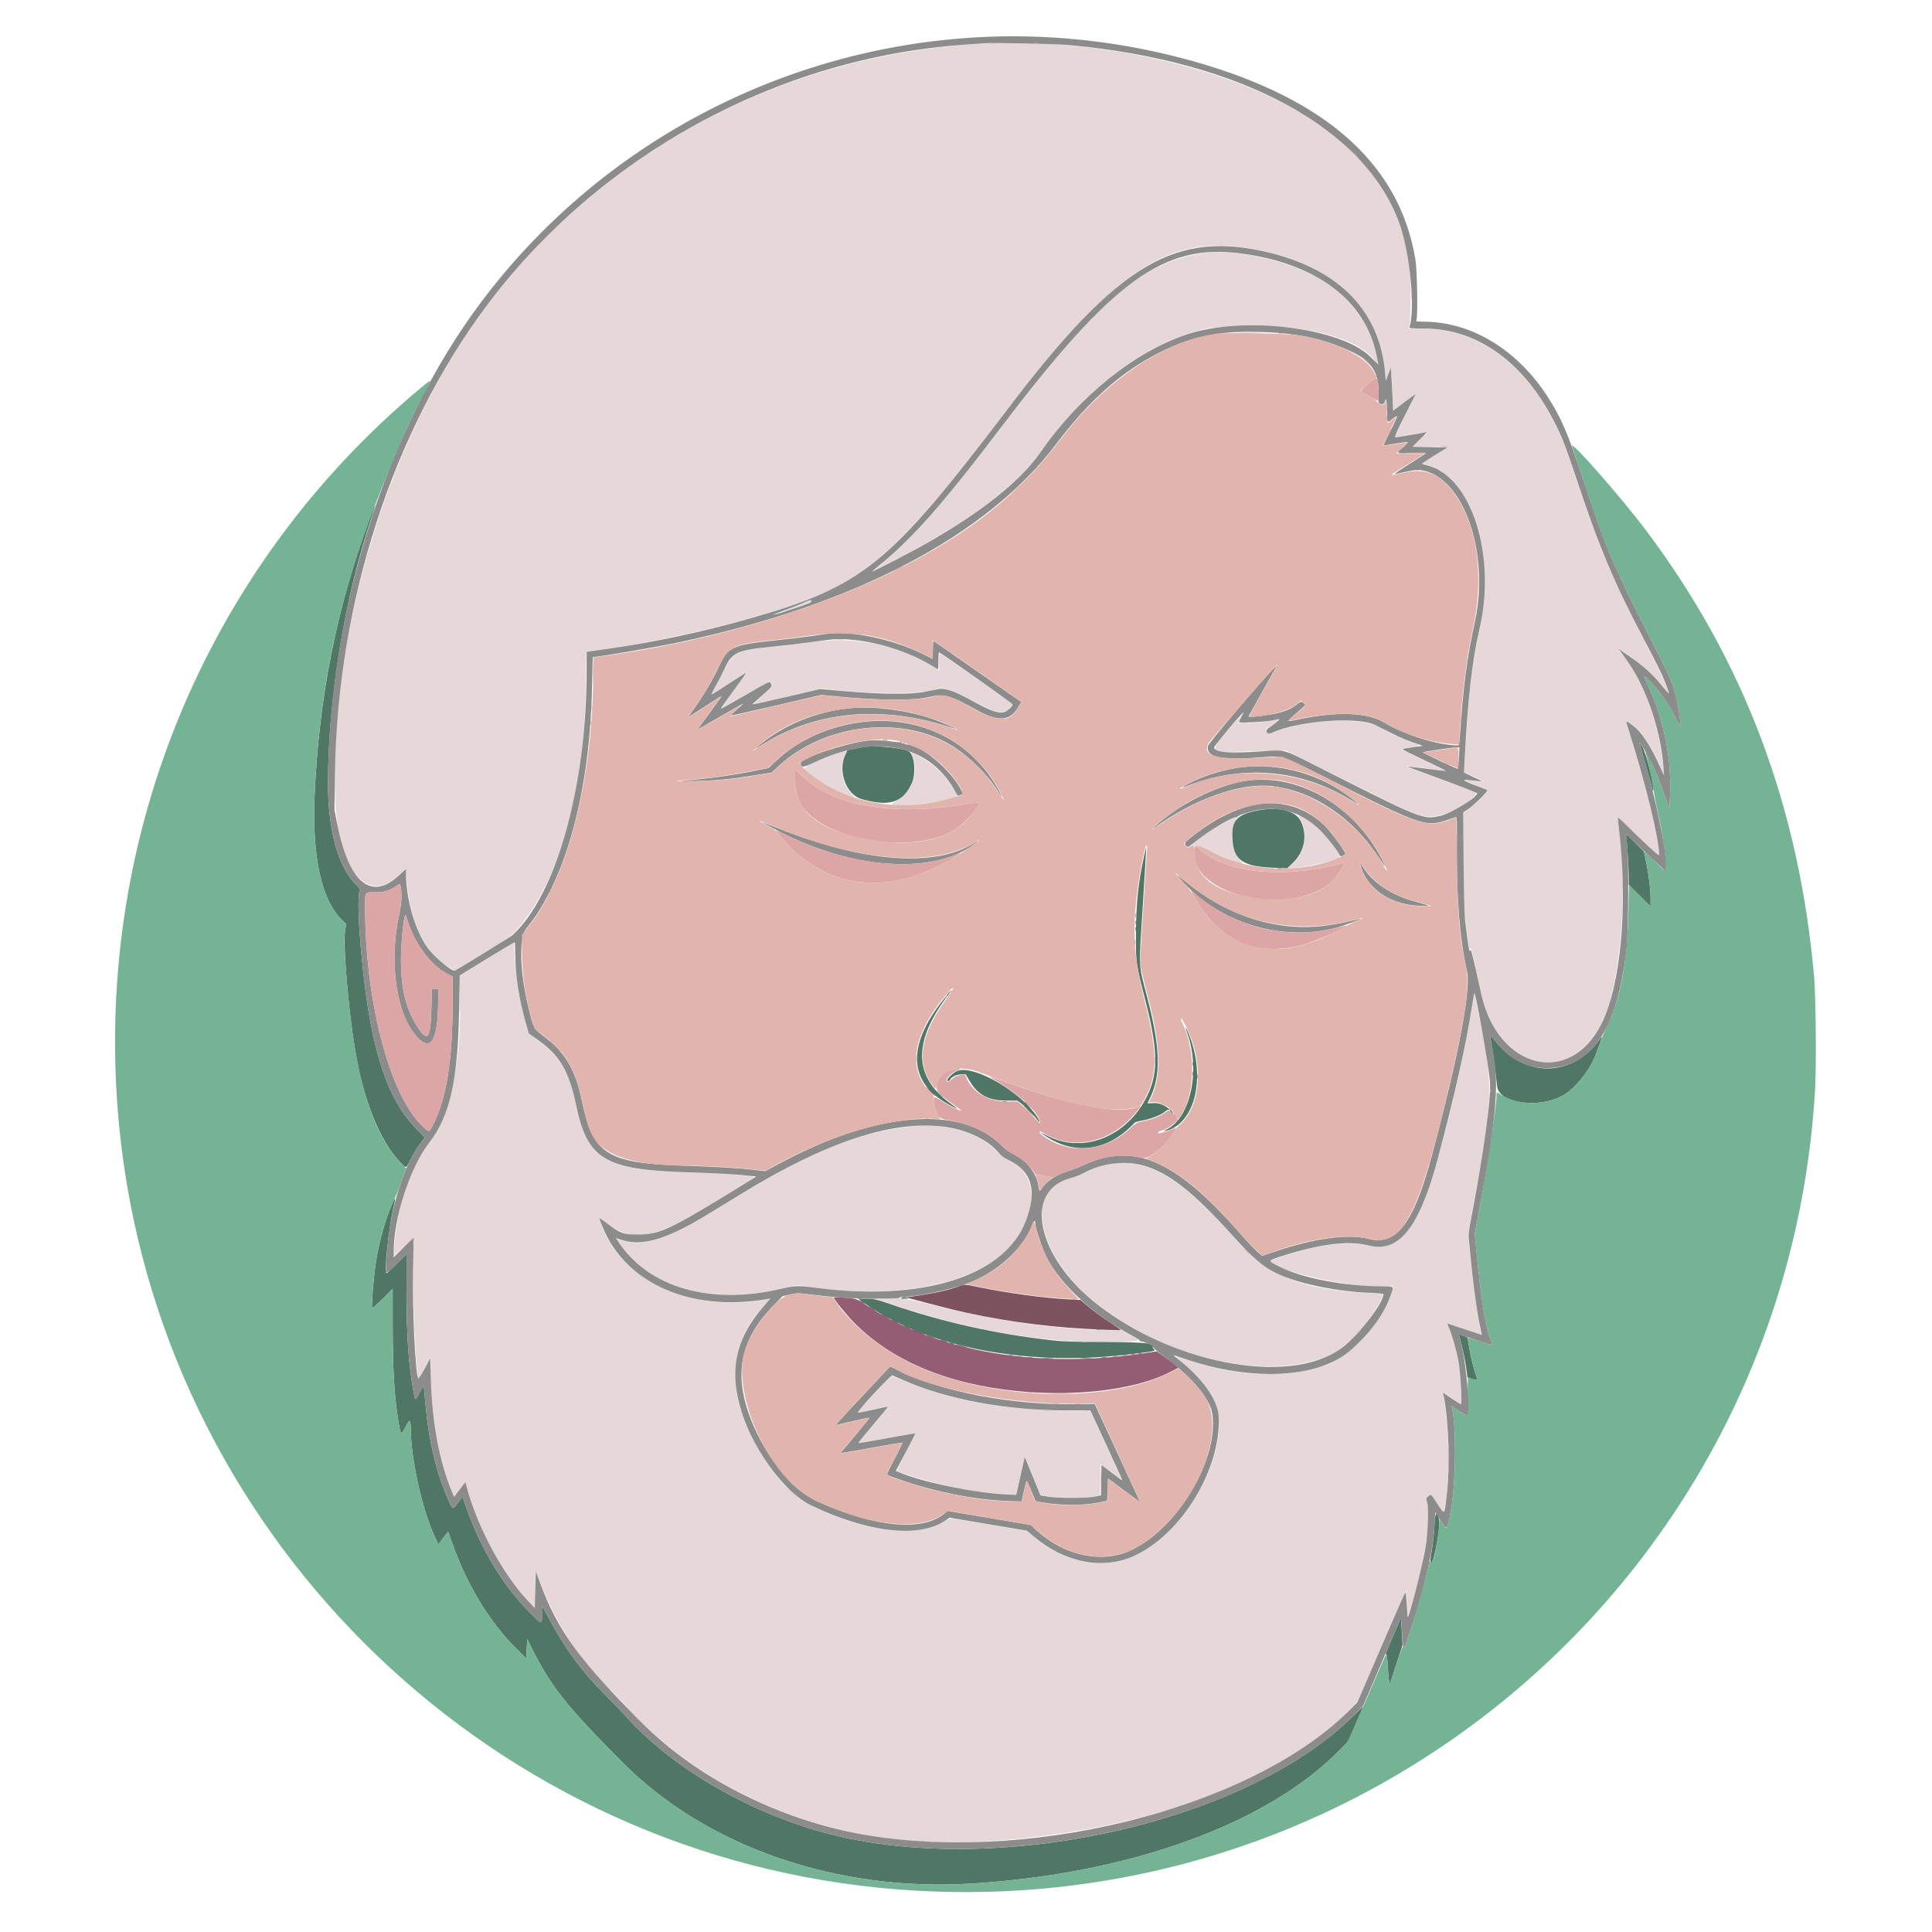 <svg id="svg" version="1.1" xmlns="http://www.w3.org/2000/svg" xmlns:xlink="http://www.w3.org/1999/xlink" width="400" height="400" viewBox="0, 0, 400,400"><g id="svgg"><path id="path0" d="M202.953 9.060 C 160.434 11.475,121.971 32.807,97.901 67.323 C 79.877 93.168,68.765 130.658,69.340 163.681 C 69.621 179.789,75.894 187.851,82.801 180.980 L 84.012 179.775 84.144 181.669 C 84.787 190.856,88.222 197.920,93.295 200.485 L 94.193 200.939 100.000 197.414 C 106.094 193.715,106.220 193.615,108.485 190.693 C 116.403 180.479,121.229 161.557,121.332 140.328 L 121.358 134.888 123.917 134.556 C 140.515 132.398,164.036 126.279,172.465 121.926 C 182.292 116.850,190.090 108.942,206.503 87.402 C 232.094 53.818,242.877 47.212,263.550 52.452 C 277.418 55.968,285.833 64.794,286.771 76.808 L 286.914 78.642 287.395 77.301 C 288.034 75.520,288.104 75.788,288.279 80.709 C 288.358 82.928,288.451 84.774,288.486 84.810 C 288.521 84.846,289.552 84.121,290.778 83.199 C 292.003 82.277,293.034 81.551,293.069 81.586 C 293.104 81.621,292.148 83.618,290.945 86.024 C 289.741 88.429,288.788 90.429,288.827 90.468 C 288.866 90.506,290.397 90.275,292.228 89.954 C 294.060 89.633,295.606 89.374,295.663 89.380 C 295.721 89.385,295.015 90.102,294.094 90.973 L 292.421 92.557 296.112 92.460 C 298.142 92.407,299.802 92.420,299.801 92.491 C 299.800 92.561,298.590 93.366,297.111 94.281 L 294.423 95.943 295.785 96.359 C 304.895 99.143,309.759 114.621,306.395 130.118 C 304.865 137.165,304.116 143.159,303.554 152.854 C 303.441 154.803,303.300 157.175,303.241 158.126 L 303.135 159.855 305.238 160.837 C 306.395 161.377,307.306 161.851,307.263 161.891 C 307.193 161.955,305.921 161.816,303.888 161.520 C 302.513 161.320,303.140 161.712,305.610 162.598 C 306.964 163.084,308.071 163.545,308.071 163.623 C 308.071 163.940,305.585 166.393,304.293 167.351 L 302.912 168.375 303.009 178.134 C 303.062 183.502,303.204 188.780,303.325 189.862 C 303.851 194.592,304.203 196.921,304.333 196.550 C 304.468 196.165,304.470 196.165,304.587 196.555 C 304.768 197.160,305.812 201.700,306.601 205.311 C 310.327 222.368,326.179 225.264,332.375 210.020 C 335.810 201.572,337.068 181.606,334.915 169.734 C 334.732 168.724,334.898 168.859,339.319 173.276 C 341.621 175.576,343.504 177.369,343.503 177.262 C 343.488 174.132,340.854 163.133,337.665 152.891 C 336.417 148.883,336.414 149.008,337.727 149.892 C 339.661 151.194,341.450 153.748,343.449 158.058 L 344.505 160.335 344.387 159.055 C 343.614 150.674,340.710 142.226,336.652 136.553 C 335.209 134.537,335.090 134.338,335.452 134.550 C 338.580 136.382,342.351 139.602,344.287 142.093 C 344.880 142.856,345.396 143.449,345.434 143.411 C 345.621 143.224,343.661 138.849,341.816 135.335 C 334.177 120.776,331.165 113.779,326.653 100.098 C 324.411 93.300,323.428 90.741,321.843 87.584 C 315.556 75.056,305.765 68.044,294.522 68.018 L 291.702 68.012 291.817 67.421 C 292.085 66.045,292.172 58.457,291.945 56.281 C 290.507 42.542,283.082 31.648,269.633 23.549 C 253.125 13.606,226.141 7.743,202.953 9.060 M249.508 52.375 C 236.730 54.102,227.689 61.794,207.876 87.795 C 195.499 104.038,189.276 111.163,182.874 116.423 C 181.845 117.269,180.915 118.051,180.807 118.163 C 180.467 118.514,188.713 114.207,192.120 112.254 C 203.060 105.984,210.963 99.728,214.902 94.217 C 224.951 80.162,237.131 70.966,249.508 68.091 C 251.790 67.561,261.256 67.337,265.628 67.709 C 275.050 68.512,281.922 71.028,284.668 74.680 L 285.278 75.492 285.146 74.555 C 284.214 67.922,279.715 61.567,273.228 57.719 C 267.051 54.054,255.813 51.523,249.508 52.375 M166.634 124.721 C 166.093 124.984,164.919 125.479,164.026 125.822 C 163.134 126.165,162.431 126.473,162.465 126.507 C 162.646 126.688,167.913 124.739,167.913 124.491 C 167.913 124.131,167.812 124.150,166.634 124.721 M167.913 132.970 C 166.235 133.228,162.958 133.629,160.630 133.861 C 152.203 134.700,151.863 134.871,149.623 139.365 C 148.893 140.830,148.059 142.402,147.770 142.860 C 147.481 143.318,147.244 143.737,147.244 143.790 C 147.244 143.843,148.927 142.784,150.984 141.437 C 153.041 140.090,154.724 139.037,154.724 139.099 C 154.724 139.161,153.521 140.848,152.050 142.849 C 150.578 144.850,149.406 146.519,149.445 146.558 C 149.484 146.597,151.640 145.397,154.236 143.891 C 159.435 140.877,159.273 140.943,159.718 141.622 C 160.031 142.100,160.021 142.114,157.964 143.914 C 156.827 144.910,155.920 145.748,155.950 145.775 C 155.980 145.803,159.164 145.087,163.025 144.184 L 170.047 142.543 172.474 142.809 C 180.500 143.691,189.656 143.738,192.803 142.914 C 195.695 142.156,196.110 142.282,203.455 146.149 C 206.610 147.810,208.200 147.859,209.325 146.329 C 209.635 145.907,209.650 145.789,209.423 145.575 C 209.090 145.261,194.691 135.236,194.573 135.236 C 194.526 135.236,194.488 136.042,194.488 137.028 L 194.488 138.820 193.652 138.304 C 185.763 133.446,176.836 131.595,167.913 132.970 M254.311 151.091 C 250.240 155.769,250.297 155.845,257.677 155.586 C 260.113 155.500,263.056 155.426,264.218 155.422 L 266.329 155.413 278.588 161.556 C 291.445 167.999,293.337 168.842,295.381 169.033 C 298.372 169.312,302.585 167.515,305.105 164.884 C 305.938 164.015,306.823 164.474,298.425 161.420 C 294.473 159.983,291.173 158.747,291.091 158.673 C 291.009 158.600,292.780 158.778,295.028 159.069 C 297.275 159.361,299.138 159.578,299.167 159.553 C 299.196 159.528,297.203 158.557,294.738 157.396 C 292.273 156.235,290.185 155.217,290.099 155.133 C 290.013 155.050,290.881 154.866,292.028 154.724 C 294.426 154.428,294.425 154.409,291.943 153.558 C 290.089 152.922,287.239 151.581,285.764 150.649 C 282.109 148.342,269.753 148.924,263.538 151.697 C 262.325 152.238,261.578 151.123,262.746 150.516 C 263.352 150.202,264.889 149.016,264.690 149.016 C 264.620 149.016,263.744 149.143,262.744 149.298 C 260.505 149.646,256.299 149.906,256.299 149.696 C 256.299 149.612,256.524 149.158,256.800 148.689 C 257.557 147.396,257.374 147.572,254.311 151.091 M172.441 156.283 C 168.369 157.763,166.277 158.858,166.677 159.299 C 167.849 160.595,171.861 163.127,174.508 164.241 C 177.139 165.349,177.191 165.353,176.306 164.374 C 174.190 162.031,173.759 159.004,175.093 155.856 C 175.311 155.342,174.807 155.423,172.441 156.283 M189.018 156.751 C 190.288 160.078,188.702 164.142,185.438 165.925 C 183.990 166.716,184.350 166.825,187.867 166.663 C 191.467 166.498,197.632 165.426,198.189 164.868 C 198.342 164.716,196.998 162.562,195.840 161.104 C 194.432 159.333,192.199 157.522,190.152 156.493 L 188.627 155.727 189.018 156.751 M269.350 169.815 C 270.863 172.574,270.062 176.708,267.588 178.913 L 266.547 179.841 268.264 179.677 C 271.142 179.402,276.169 178.211,277.164 177.568 C 278.054 176.993,273.180 171.168,270.451 169.547 C 268.701 168.508,268.641 168.522,269.350 169.815 M253.800 170.159 C 251.515 171.362,249.517 172.653,247.891 173.977 L 246.773 174.888 248.017 175.140 C 248.701 175.278,249.538 175.562,249.877 175.770 C 251.649 176.860,256.530 178.937,257.320 178.937 C 257.430 178.937,257.246 178.624,256.910 178.241 C 254.997 176.062,254.476 172.495,255.717 170.063 C 256.358 168.805,256.374 168.805,253.800 170.159 M100.716 198.611 L 95.035 202.067 95.166 205.118 C 95.763 218.962,93.361 230.747,88.686 236.909 C 84.867 241.945,82.304 249.753,81.581 258.563 L 81.452 260.138 83.495 258.120 C 85.820 255.824,85.921 255.773,85.738 256.992 C 85.193 260.628,85.742 279.790,86.539 284.917 L 86.657 285.681 87.910 283.342 L 89.162 281.004 89.168 283.661 C 89.189 292.543,91.096 303.331,93.647 308.989 L 94.016 309.808 95.156 308.335 C 95.783 307.524,96.321 306.889,96.352 306.924 C 96.383 306.960,96.651 307.830,96.949 308.858 C 99.284 316.924,104.410 326.239,109.407 331.496 L 110.810 332.972 110.826 329.035 L 110.841 325.098 111.791 327.559 C 115.023 335.931,120.005 343.641,125.975 349.508 C 127.297 350.807,128.653 352.180,128.989 352.559 C 146.453 372.272,174.074 382.997,203.051 381.318 C 236.035 379.406,264.380 369.285,279.266 354.105 L 281.070 352.264 285.741 341.437 C 288.309 335.482,290.550 330.300,290.721 329.921 L 291.031 329.232 291.162 330.512 C 291.234 331.216,291.303 332.407,291.316 333.159 C 291.348 335.084,291.555 334.706,292.708 330.610 C 295.152 321.933,296.219 314.335,295.457 311.032 C 295.272 310.226,295.292 310.127,295.708 309.806 C 296.326 309.331,296.211 309.237,297.630 311.373 L 298.903 313.287 299.141 312.008 C 300.134 306.690,300.115 297.739,299.098 290.680 C 298.727 288.108,298.652 288.206,300.208 289.245 C 300.905 289.711,301.734 290.259,302.050 290.464 L 302.623 290.836 302.497 287.790 C 302.295 282.922,301.479 278.580,300.190 275.511 C 299.873 274.757,299.654 274.099,299.703 274.050 C 299.772 273.981,303.390 275.172,306.676 276.345 C 306.850 276.407,306.902 276.360,306.815 276.219 C 306.303 275.392,305.018 266.767,304.333 259.568 L 303.942 255.455 304.637 251.694 C 309.164 227.208,309.236 225.509,306.353 211.040 L 305.238 205.446 304.777 208.481 C 303.049 219.854,297.490 242.422,294.852 248.773 C 291.768 256.198,288.069 259.112,283.269 257.898 C 280.372 257.165,275.890 257.371,271.161 258.455 C 268.549 259.054,262.973 260.869,263.049 261.096 C 263.778 263.284,282.876 267.277,287.623 266.235 C 288.470 266.049,288.570 266.230,288.250 267.371 C 286.538 273.464,279.729 280.926,274.208 282.760 C 265.933 285.508,255.671 285.034,245.376 281.427 C 242.999 280.594,243.004 280.591,244.538 281.836 C 251.598 287.565,253.515 292.328,251.789 299.855 C 249.416 310.208,240.907 320.481,232.605 323.014 C 226.610 324.844,219.424 322.914,213.803 317.966 L 212.688 316.985 204.674 315.630 C 196.789 314.297,196.652 314.281,196.116 314.631 C 189.972 318.645,179.059 317.386,167.077 311.281 C 163.023 309.215,157.568 302.252,154.648 295.414 C 150.415 285.505,151.708 277.026,158.536 269.911 C 159.527 268.879,159.535 268.861,158.957 268.976 C 143.535 272.042,128.499 265.277,124.481 253.465 C 123.908 251.780,123.870 251.803,125.295 252.970 C 130.163 256.956,134.681 256.609,143.417 251.578 C 146.050 250.061,155.709 244.121,156.063 243.800 C 156.262 243.620,155.666 243.516,153.406 243.333 C 148.707 242.953,147.843 242.908,141.535 242.714 C 125.114 242.210,121.481 239.909,119.196 228.563 C 117.847 221.862,115.836 218.518,111.157 215.194 L 109.562 214.060 108.914 212.048 C 107.676 208.204,106.827 203.069,106.532 197.627 L 106.398 195.156 100.716 198.611 M188.484 233.265 C 177.232 234.467,167.560 238.489,150.438 249.083 C 138.144 256.690,133.276 258.412,128.703 256.770 L 127.582 256.368 128.407 257.551 C 135.041 267.065,148.243 270.370,163.669 266.378 C 164.889 266.062,165.205 266.052,166.622 266.279 C 186.558 269.483,204.195 265.499,210.366 256.398 C 215.066 249.464,214.520 243.078,208.993 240.357 C 208.203 239.969,207.324 239.298,206.549 238.493 C 202.575 234.365,195.997 232.462,188.484 233.265 M229.626 241.027 C 227.781 241.388,226.622 241.791,224.508 242.806 C 223.533 243.274,222.293 243.762,221.752 243.891 C 212.011 246.205,214.600 259.799,226.631 269.509 C 241.113 281.198,261.753 286.002,275.000 280.767 C 278.164 279.516,283.592 273.773,285.818 269.321 C 286.596 267.765,286.823 267.898,283.046 267.697 C 269.240 266.966,262.305 264.059,255.387 256.104 C 244.845 243.981,237.244 239.533,229.626 241.027 M182.776 268.882 L 181.594 268.996 185.531 270.315 C 201.185 275.561,217.835 278.316,231.138 277.861 C 236.525 277.677,236.505 277.687,234.158 276.421 L 232.254 275.394 230.054 275.393 C 219.315 275.390,203.925 273.165,192.082 269.904 C 189.614 269.224,185.360 268.591,184.221 268.734 C 184.076 268.752,183.425 268.819,182.776 268.882 M180.955 288.632 C 179.004 290.716,177.432 292.448,177.460 292.480 C 177.489 292.512,178.908 292.221,180.614 291.833 C 182.321 291.445,183.787 291.153,183.872 291.184 C 183.957 291.215,182.616 292.907,180.891 294.945 C 177.494 298.959,177.599 298.818,178.100 298.703 C 179.163 298.461,189.618 296.641,189.659 296.692 C 189.685 296.725,188.788 298.463,187.664 300.553 C 186.541 302.644,185.672 304.436,185.733 304.535 C 185.904 304.813,189.840 306.025,193.996 307.081 C 199.239 308.414,203.091 309.028,208.273 309.358 L 210.345 309.490 211.219 305.542 C 211.699 303.370,212.140 301.638,212.198 301.692 C 212.256 301.746,213.012 303.535,213.878 305.667 L 215.453 309.543 216.240 309.679 C 219.613 310.261,224.339 310.280,227.128 309.722 L 227.747 309.598 227.800 306.360 L 227.854 303.121 229.987 304.727 C 231.160 305.610,232.145 306.303,232.177 306.267 C 232.208 306.230,230.774 303.046,228.990 299.191 L 225.745 292.181 219.713 292.067 C 207.028 291.829,196.473 289.814,187.107 285.844 C 185.808 285.293,184.690 284.843,184.623 284.843 C 184.556 284.843,182.905 286.548,180.955 288.632 " stroke="none" fill="#e6d8d8" fill-rule="evenodd"></path><path id="path1" d="M76.424 107.718 C 69.678 126.005,66.033 144.372,65.142 164.567 C 64.580 177.304,66.546 186.340,70.774 190.449 L 71.654 191.304 71.435 192.847 C 71.006 195.870,72.160 209.373,73.543 217.520 C 75.310 227.933,78.536 235.994,82.726 240.474 C 84.176 242.024,84.005 242.051,84.972 240.108 C 85.416 239.215,86.267 237.807,86.862 236.980 L 87.945 235.475 86.135 233.633 C 81.833 229.253,79.030 222.961,76.967 213.049 C 75.223 204.670,73.731 188.371,74.375 184.744 C 74.509 183.991,74.473 183.914,73.527 182.960 C 70.016 179.419,67.913 171.728,67.914 162.438 C 67.918 144.557,71.375 123.486,77.058 106.708 C 78.139 103.516,77.738 104.155,76.424 107.718 M182.825 153.289 C 183.068 153.335,183.467 153.335,183.711 153.289 C 183.954 153.242,183.755 153.203,183.268 153.203 C 182.781 153.203,182.581 153.242,182.825 153.289 M339.437 153.839 C 339.488 154.055,340.114 156.251,340.828 158.719 C 341.542 161.187,342.126 163.350,342.126 163.525 C 342.126 163.701,342.179 163.792,342.244 163.727 C 342.660 163.311,340.901 156.083,340.022 154.595 C 339.648 153.962,339.385 153.622,339.437 153.839 M178.740 154.659 C 178.469 154.701,177.615 154.870,176.841 155.034 L 175.435 155.333 174.973 156.357 C 173.438 159.768,175.214 164.539,178.354 165.439 C 184.070 167.078,186.900 166.206,188.743 162.239 C 189.756 160.060,189.320 155.988,188.020 155.479 C 186.118 154.733,181.088 154.289,178.740 154.659 M259.843 167.910 C 255.975 168.749,254.925 170.048,255.160 173.706 C 255.442 178.100,257.261 179.380,263.613 179.657 L 266.497 179.783 267.602 178.738 C 270.066 176.408,270.755 172.925,269.327 170.024 C 268.198 167.729,264.489 166.903,259.843 167.910 M336.699 173.228 C 336.873 174.323,337.205 179.796,337.205 181.564 L 337.205 183.176 339.469 185.433 L 341.732 187.690 341.729 185.922 C 341.725 183.998,341.378 181.235,340.762 178.220 L 340.369 176.297 338.479 174.418 C 336.631 172.581,336.592 172.555,336.699 173.228 M236.829 177.407 C 235.605 183.145,235.235 186.759,235.183 193.504 C 235.140 199.178,235.184 199.480,237.219 207.471 C 239.616 216.880,239.789 221.642,237.897 226.047 C 234.092 234.907,224.785 239.048,217.126 235.288 C 215.097 234.293,215.060 234.295,216.634 235.322 C 222.073 238.870,228.113 238.437,233.153 234.136 C 233.960 233.447,234.701 232.741,234.798 232.567 C 234.915 232.357,235.539 232.152,236.632 231.964 C 238.350 231.668,240.529 230.785,241.279 230.081 C 241.548 229.828,241.847 229.721,242.067 229.798 C 242.263 229.866,242.157 229.701,241.831 229.428 C 240.914 228.664,239.718 228.282,238.586 228.391 C 238.043 228.443,237.598 228.451,237.598 228.408 C 237.598 228.366,237.765 228.002,237.969 227.600 C 240.391 222.833,240.292 217.250,237.598 206.788 C 235.641 199.186,235.746 201.237,236.603 187.500 C 237.015 180.896,237.332 175.468,237.307 175.438 C 237.281 175.408,237.067 176.294,236.829 177.407 M195.408 206.841 C 187.714 216.433,188.017 224.021,196.277 228.593 C 198.356 229.743,198.666 229.788,197.129 228.715 C 189.395 223.317,188.883 216.319,195.542 207.037 C 196.890 205.158,196.829 205.069,195.408 206.841 M245.480 212.802 C 245.476 212.860,245.642 213.391,245.849 213.983 C 248.531 221.639,246.487 231.296,241.661 233.774 C 240.921 234.154,240.808 234.259,241.240 234.165 C 247.013 232.909,249.546 224.154,246.643 215.489 C 246.129 213.955,245.502 212.507,245.480 212.802 M308.594 214.519 C 308.545 214.599,308.624 215.285,308.768 216.043 C 309.065 217.599,309.768 222.837,309.951 224.860 C 310.285 228.539,318.911 229.646,323.861 226.646 C 326.123 225.275,328.670 222.193,330.022 219.191 C 330.478 218.177,331.693 214.847,331.693 214.609 C 331.693 214.564,331.288 215.066,330.794 215.724 C 325.324 223.001,315.568 223.036,309.817 215.799 C 309.194 215.014,308.643 214.438,308.594 214.519 M198.384 221.651 C 197.262 221.990,195.525 223.819,196.326 223.819 C 196.483 223.819,196.662 223.687,196.724 223.525 C 196.932 222.984,198.089 222.442,199.039 222.442 L 199.948 222.441 200.712 223.747 C 202.407 226.645,204.597 227.847,208.227 227.870 L 210.647 227.885 211.598 228.610 C 212.599 229.373,213.990 230.799,214.702 231.791 C 215.434 232.812,215.378 232.215,214.635 231.092 C 211.311 226.060,201.898 220.592,198.384 221.651 M81.232 249.178 C 79.737 252.510,78.418 257.287,77.767 261.731 C 77.313 264.829,76.856 270.622,77.050 270.816 C 77.121 270.887,78.105 270.021,79.239 268.891 L 81.299 266.838 81.300 274.216 C 81.301 283.838,81.675 289.764,82.614 295.030 C 83.005 297.226,83.032 297.233,83.986 295.380 C 84.837 293.727,85.001 293.788,85.027 295.768 C 85.114 302.253,87.371 312.430,89.970 318.057 L 90.755 319.754 91.771 318.431 L 92.787 317.108 93.620 319.471 C 96.683 328.164,101.429 335.959,106.978 341.414 L 108.957 343.360 109.055 341.350 L 109.154 339.340 109.914 340.880 C 113.941 349.036,117.122 353.066,128.839 364.855 C 146.198 382.322,173.189 391.708,201.083 389.977 C 233.758 387.950,261.922 377.813,277.091 362.619 L 279.083 360.623 280.606 357.132 C 281.444 355.212,282.178 353.519,282.238 353.369 C 282.298 353.218,281.380 354.060,280.199 355.239 C 258.371 377.022,207.652 388.626,172.441 379.893 C 156.052 375.828,139.401 366.315,129.708 355.477 C 128.805 354.468,126.734 352.313,125.106 350.689 C 120.335 345.931,116.924 341.234,113.311 334.449 L 112.211 332.382 112.208 334.203 C 112.204 336.439,112.319 336.449,109.858 334.006 C 104.209 328.397,99.587 320.804,96.558 312.154 L 95.747 309.840 94.806 311.122 C 93.675 312.661,93.763 312.699,92.663 310.189 C 90.398 305.015,88.809 298.433,88.186 291.634 C 88.057 290.226,87.894 288.553,87.824 287.916 L 87.697 286.758 86.909 288.259 C 85.928 290.130,85.957 290.136,85.569 287.943 C 84.561 282.245,84.190 276.769,84.170 267.277 L 84.154 259.653 82.182 261.618 C 81.097 262.698,80.145 263.583,80.066 263.583 C 79.511 263.583,80.399 254.820,81.410 250.313 C 81.973 247.807,81.940 247.600,81.232 249.178 M186.614 268.701 C 186.403 268.837,186.599 268.889,187.303 268.881 C 188.033 268.873,188.186 268.826,187.894 268.701 C 187.362 268.472,186.968 268.472,186.614 268.701 M178.563 269.527 C 191.258 278.753,211.829 282.911,232.900 280.510 C 238.619 279.859,239.433 279.707,238.969 279.382 C 238.753 279.231,238.628 279.022,238.692 278.919 C 239.200 278.097,237.187 277.881,228.839 277.858 C 222.624 277.841,220.089 277.759,217.815 277.500 C 206.151 276.170,195.262 273.741,184.609 270.091 C 181.393 268.989,180.995 268.898,179.412 268.898 L 177.697 268.898 178.563 269.527 M302.064 276.521 C 302.456 277.493,303.347 281.461,303.564 283.205 L 303.811 285.184 304.799 285.500 C 306.049 285.899,306.017 285.991,305.338 283.935 C 305.019 282.972,304.545 280.989,304.283 279.528 L 303.808 276.871 302.865 276.521 C 301.962 276.186,301.928 276.186,302.064 276.521 M296.993 315.771 C 296.932 317.220,296.690 319.502,296.456 320.843 C 296.091 322.937,296.070 323.319,296.307 323.557 C 296.800 324.050,298.311 315.852,297.966 314.560 C 297.453 312.642,297.108 313.072,296.993 315.771 M288.700 338.093 C 286.795 342.504,286.769 342.569,286.978 342.439 C 287.090 342.370,287.220 343.254,287.302 344.636 C 287.376 345.908,287.496 347.387,287.568 347.922 L 287.699 348.896 289.049 344.721 L 290.399 340.547 290.229 337.746 L 290.059 334.946 288.700 338.093 " stroke="none" fill="#507665" fill-rule="evenodd"></path><path id="path2" d="M87.081 80.344 C 42.088 117.885,18.858 174.958,24.715 233.563 C 32.996 316.399,99.153 382.556,181.988 390.836 C 282.275 400.860,370.100 325.870,375.803 225.346 C 376.067 220.703,375.938 206.074,375.600 202.264 C 372.472 167.022,361.093 136.803,340.779 109.793 C 335.550 102.840,324.850 90.690,325.482 92.421 C 325.561 92.638,326.671 95.960,327.948 99.803 C 332.752 114.254,333.932 116.971,343.983 136.713 C 346.588 141.829,347.195 143.854,347.937 149.902 C 348.021 150.587,347.885 150.407,346.892 148.517 C 345.520 145.903,344.174 143.929,342.365 141.875 C 340.212 139.429,340.016 139.414,341.134 141.777 C 344.443 148.773,346.141 157.218,345.754 164.751 L 345.618 167.396 344.689 164.751 C 343.441 161.196,340.972 155.512,340.676 155.512 C 340.640 155.512,340.866 156.508,341.180 157.726 C 341.494 158.944,341.966 161.277,342.230 162.911 C 342.494 164.544,342.938 166.847,343.218 168.029 C 344.284 172.529,345.182 179.474,344.781 180.122 C 344.685 180.277,343.899 179.630,342.472 178.220 C 340.621 176.392,340.328 176.168,340.447 176.673 C 341.164 179.716,341.724 183.759,341.729 185.922 L 341.732 187.690 339.498 185.463 L 337.264 183.235 337.145 188.517 C 336.894 199.584,335.531 206.827,332.577 212.795 C 332.121 213.716,331.548 215.089,331.304 215.846 C 329.709 220.782,326.964 224.766,323.861 226.646 C 320.128 228.908,314.399 228.928,310.856 226.691 C 309.827 226.042,309.843 226.038,309.843 226.956 C 309.843 228.981,307.829 242.066,306.016 251.822 L 305.337 255.473 305.621 258.494 C 306.557 268.461,307.538 274.668,308.583 277.248 C 309.179 278.719,309.361 278.684,306.358 277.677 C 304.261 276.974,303.801 276.875,303.854 277.138 C 303.891 277.315,304.149 278.683,304.429 280.178 C 304.709 281.673,305.162 283.519,305.437 284.280 C 306.024 285.907,306.019 285.919,304.927 285.534 C 304.464 285.370,304.029 285.236,303.961 285.236 C 303.894 285.236,303.839 286.956,303.839 289.058 C 303.839 293.593,303.952 293.398,302.063 292.123 L 300.551 291.103 300.663 291.664 C 301.600 296.354,301.389 307.720,300.258 313.484 C 299.602 316.825,299.603 316.824,298.796 315.603 L 298.136 314.606 297.798 317.293 C 297.253 321.639,296.680 323.904,296.228 323.495 C 295.889 323.188,295.866 323.191,295.865 323.542 C 295.860 324.667,292.772 335.573,291.076 340.453 C 290.619 341.768,290.594 341.799,290.525 341.142 C 290.466 340.582,290.194 341.246,289.076 344.674 L 287.699 348.896 287.568 347.922 C 287.496 347.387,287.376 345.900,287.300 344.617 C 287.225 343.335,287.095 342.360,287.010 342.452 C 286.926 342.543,285.197 346.471,283.169 351.181 C 278.665 361.638,279.337 360.377,277.034 362.679 C 261.867 377.832,233.706 387.953,201.083 389.977 C 173.189 391.708,146.198 382.322,128.839 364.855 C 117.122 353.066,113.941 349.036,109.914 340.880 L 109.154 339.340 109.055 341.350 L 108.957 343.360 106.978 341.414 C 101.429 335.959,96.683 328.164,93.620 319.471 L 92.787 317.108 91.771 318.431 L 90.755 319.754 89.970 318.057 C 87.371 312.430,85.114 302.253,85.027 295.768 C 85.001 293.788,84.837 293.727,83.986 295.380 C 83.032 297.233,83.005 297.226,82.614 295.030 C 81.675 289.764,81.301 283.838,81.300 274.216 L 81.299 266.838 79.239 268.891 C 78.105 270.021,77.121 270.887,77.050 270.816 C 76.856 270.622,77.313 264.829,77.767 261.731 C 78.475 256.902,80.014 251.573,81.642 248.318 C 81.964 247.673,82.473 246.393,82.772 245.472 C 83.072 244.552,83.494 243.379,83.710 242.864 L 84.103 241.930 82.834 240.584 C 76.865 234.257,73.474 222.812,71.858 203.543 C 71.270 196.521,71.192 194.562,71.435 192.847 L 71.654 191.304 70.774 190.449 C 66.546 186.340,64.580 177.304,65.142 164.567 C 66.140 141.930,70.255 123.057,78.940 101.280 C 82.878 91.405,84.822 87.049,87.696 81.669 C 88.514 80.136,89.148 78.846,89.104 78.802 C 89.060 78.758,88.150 79.452,87.081 80.344 " stroke="none" fill="#74b394" fill-rule="evenodd"></path><path id="path3" d="M202.880 7.691 C 161.947 9.805,124.018 29.965,99.574 62.598 C 79.941 88.810,67.921 126.715,67.914 162.438 C 67.913 171.728,70.016 179.419,73.527 182.960 C 74.473 183.914,74.509 183.991,74.375 184.744 C 73.731 188.371,75.223 204.670,76.967 213.049 C 79.030 222.961,81.833 229.253,86.135 233.633 L 87.945 235.475 86.856 236.980 C 83.129 242.130,80.478 251.431,79.988 261.073 C 79.835 264.088,79.729 264.062,82.182 261.618 L 84.154 259.653 84.170 267.277 C 84.190 276.769,84.561 282.245,85.569 287.943 C 85.957 290.136,85.928 290.130,86.909 288.259 L 87.697 286.758 87.824 287.916 C 87.894 288.553,88.057 290.226,88.186 291.634 C 88.809 298.433,90.398 305.015,92.663 310.189 C 93.763 312.699,93.675 312.661,94.806 311.122 L 95.747 309.840 96.558 312.154 C 99.587 320.804,104.209 328.397,109.858 334.006 C 112.319 336.449,112.204 336.439,112.208 334.203 L 112.211 332.382 113.311 334.449 C 116.924 341.234,120.335 345.931,125.106 350.689 C 126.734 352.313,128.805 354.468,129.708 355.477 C 139.401 366.315,156.052 375.828,172.441 379.893 C 207.586 388.610,258.456 376.998,280.118 355.313 L 282.185 353.244 286.122 344.095 L 290.059 334.946 290.290 338.093 C 290.418 339.824,290.535 341.373,290.551 341.535 C 290.588 341.914,291.087 340.514,292.447 336.220 C 295.331 327.111,296.774 320.622,297.020 315.668 L 297.146 313.126 298.301 314.864 C 299.656 316.903,299.576 316.959,300.258 313.484 C 301.389 307.720,301.600 296.354,300.663 291.664 L 300.551 291.103 302.063 292.123 C 302.895 292.685,303.635 293.084,303.707 293.012 C 304.578 292.136,303.350 279.818,302.064 276.534 C 301.960 276.267,302.654 276.439,305.431 277.368 C 309.476 278.721,309.184 278.732,308.583 277.248 C 307.538 274.668,306.557 268.461,305.621 258.494 L 305.337 255.473 306.016 251.822 C 310.124 229.715,310.551 223.862,308.666 215.472 C 308.383 214.216,308.610 214.280,309.817 215.799 C 312.648 219.361,316.010 221.107,320.079 221.130 C 329.494 221.181,334.906 213.171,336.748 196.457 C 337.165 192.667,337.247 178.154,336.870 174.705 C 336.752 173.622,336.668 172.722,336.684 172.704 C 336.700 172.687,338.484 174.382,340.650 176.472 C 342.815 178.562,344.664 180.225,344.759 180.168 C 345.637 179.640,343.388 167.473,340.722 158.331 C 340.065 156.077,339.483 154.055,339.429 153.839 C 339.303 153.330,340.542 155.240,341.407 156.890 C 342.388 158.759,343.632 161.739,344.689 164.751 L 345.618 167.396 345.754 164.751 C 346.141 157.218,344.443 148.773,341.134 141.777 C 340.016 139.414,340.212 139.429,342.365 141.875 C 344.174 143.929,345.520 145.903,346.892 148.517 C 347.885 150.407,348.021 150.587,347.937 149.902 C 347.195 143.854,346.588 141.829,343.983 136.713 C 333.808 116.727,332.800 114.394,327.639 98.865 C 324.574 89.646,323.251 86.566,320.516 82.283 C 314.407 72.720,305.155 66.911,295.571 66.621 L 293.209 66.549 293.307 66.001 C 293.569 64.541,293.383 55.752,293.047 53.723 C 289.657 33.240,273.353 19.364,243.799 11.808 C 230.424 8.389,216.497 6.988,202.880 7.691 M221.457 9.344 C 257.322 12.680,282.895 26.623,289.846 46.631 C 291.966 52.733,293.008 63.826,291.827 67.717 C 291.750 67.970,292.162 68.012,294.737 68.012 C 306.819 68.013,317.175 76.245,323.421 90.816 C 323.971 92.099,325.315 95.864,326.407 99.182 C 330.912 112.873,334.222 120.759,340.259 132.185 C 343.452 138.229,344.409 140.214,345.169 142.371 C 345.747 144.012,345.903 144.115,343.504 141.262 C 341.905 139.360,339.871 137.587,337.207 135.771 L 335.142 134.365 336.102 135.711 C 337.736 138.001,338.361 139.007,339.354 140.945 C 342.055 146.222,343.992 153.074,344.388 158.760 L 344.511 160.531 343.832 159.021 C 341.689 154.260,339.798 151.414,337.879 150.066 C 336.425 149.044,336.462 148.857,337.482 152.087 C 340.741 162.410,343.504 173.833,343.504 176.984 C 343.504 177.287,342.376 176.303,339.229 173.255 C 336.878 170.977,334.941 169.132,334.926 169.154 C 334.910 169.175,335.011 170.120,335.150 171.252 C 337.097 187.176,335.632 203.836,331.570 211.942 C 324.992 225.068,310.172 221.422,306.690 205.821 C 304.694 196.876,304.507 196.166,304.332 196.850 C 304.212 197.318,303.917 195.448,303.323 190.453 C 303.207 189.478,303.072 184.075,303.024 178.445 L 302.935 168.209 303.965 167.520 C 305.242 166.665,308.156 163.779,307.937 163.586 C 307.848 163.507,306.735 163.066,305.463 162.606 C 303.090 161.746,302.471 161.278,303.986 161.489 C 304.446 161.553,305.310 161.651,305.906 161.707 L 306.988 161.808 305.050 160.875 L 303.112 159.941 303.239 157.382 C 303.848 145.073,304.778 136.851,306.301 130.315 C 309.866 115.014,304.728 98.752,295.574 96.367 C 294.944 96.203,294.404 96.044,294.374 96.014 C 294.343 95.984,295.530 95.207,297.012 94.289 L 299.705 92.618 296.072 92.564 L 292.440 92.510 293.962 90.980 L 295.484 89.449 292.378 89.990 C 290.669 90.288,289.116 90.536,288.926 90.541 C 288.655 90.549,289.058 89.607,290.794 86.171 C 292.011 83.762,293.041 81.714,293.083 81.619 C 293.125 81.524,292.096 82.250,290.796 83.232 L 288.432 85.016 288.307 82.124 C 288.238 80.534,288.127 78.524,288.059 77.657 L 287.935 76.083 287.422 77.461 L 286.909 78.839 286.772 77.175 C 285.730 64.605,277.471 55.957,263.091 52.382 C 243.374 47.479,231.642 54.432,208.656 84.646 C 183.825 117.284,178.650 121.454,154.555 128.243 C 145.087 130.911,135.313 132.985,126.034 134.295 L 121.457 134.941 121.457 138.905 C 121.456 162.853,115.108 185.439,106.076 193.631 C 105.742 193.934,96.162 199.838,94.240 200.926 C 93.634 201.269,89.936 198.211,88.489 196.171 C 85.916 192.543,84.055 186.086,84.055 180.791 L 84.055 179.874 82.701 181.151 C 76.839 186.681,72.176 182.779,69.762 170.320 L 69.243 167.638 69.346 160.148 C 69.836 124.798,81.317 89.325,100.641 63.459 C 124.035 32.143,160.794 12.013,199.606 9.261 C 201.284 9.142,203.100 9.013,203.642 8.973 C 205.965 8.803,218.429 9.062,221.457 9.344 M256.830 52.469 C 272.704 54.542,282.900 62.317,285.091 74.018 L 285.368 75.498 283.777 73.912 C 277.660 67.819,257.517 65.332,245.768 69.219 C 234.889 72.818,223.494 82.003,215.295 93.781 C 211.227 99.627,203.255 105.974,191.742 112.535 C 188.782 114.222,180.901 118.307,180.607 118.307 C 180.540 118.307,181.045 117.858,181.729 117.310 C 188.837 111.611,194.950 104.701,207.576 88.091 C 230.449 58.001,240.965 50.396,256.830 52.469 M264.404 68.911 C 270.192 69.315,275.134 70.570,279.918 72.851 C 283.992 74.794,285.569 77.288,285.399 81.518 C 285.317 83.551,285.360 83.661,286.233 83.661 C 286.476 83.661,286.655 83.472,286.746 83.120 L 286.885 82.579 287.025 83.071 C 287.102 83.342,287.174 84.427,287.185 85.482 C 287.208 87.683,287.145 87.616,288.330 86.711 C 289.589 85.750,289.578 85.810,287.894 89.173 C 287.069 90.820,286.421 92.192,286.455 92.220 C 286.488 92.249,287.645 92.074,289.026 91.833 C 291.886 91.332,291.924 91.352,290.453 92.609 C 288.910 93.927,288.941 93.946,292.372 93.791 C 294.439 93.697,295.313 93.718,295.177 93.858 C 295.069 93.970,293.474 95.009,291.634 96.167 C 289.793 97.325,288.509 98.224,288.780 98.166 C 293.173 97.219,293.304 97.202,294.537 97.419 C 303.006 98.910,308.421 114.439,305.389 128.543 C 303.648 136.643,302.958 141.903,302.257 152.411 C 302.186 153.467,302.053 154.331,301.960 154.331 C 297.821 154.331,290.882 152.177,286.417 149.506 C 283.040 147.486,276.755 147.278,268.909 148.927 C 266.127 149.512,266.159 149.595,268.416 147.649 C 270.231 146.084,270.289 146.010,269.963 145.650 C 269.506 145.145,269.307 145.175,268.460 145.873 C 267.378 146.765,265.878 147.373,263.681 147.811 C 261.369 148.273,258.359 148.560,258.512 148.305 C 258.570 148.209,259.698 146.181,261.019 143.799 C 262.341 141.417,263.646 139.070,263.920 138.583 L 264.418 137.697 263.823 138.287 C 261.269 140.825,250.195 153.844,250.083 154.442 C 249.651 156.746,252.541 157.402,260.636 156.835 C 265.957 156.462,264.503 155.970,277.657 162.595 C 294.188 170.919,295.437 171.316,299.956 169.668 C 300.576 169.442,301.216 169.216,301.378 169.166 C 301.636 169.086,301.668 169.782,301.630 174.744 C 301.545 186.012,302.205 194.289,303.736 201.160 C 304.571 204.910,302.005 218.371,296.539 238.927 C 292.733 253.237,289.176 257.982,283.366 256.496 C 279.154 255.419,272.216 256.342,264.199 259.047 L 261.332 260.014 260.285 259.120 C 259.710 258.628,258.024 256.840,256.539 255.146 C 243.344 240.098,234.704 236.392,224.213 241.280 C 223.401 241.659,221.927 242.225,220.938 242.539 C 218.431 243.335,216.656 244.557,215.531 246.263 C 215.218 246.737,215.213 246.731,215.002 245.530 C 214.512 242.753,212.765 240.511,209.937 239.035 C 208.994 238.542,207.973 237.809,207.382 237.200 C 199.026 228.588,181.054 230.134,160.774 241.210 L 158.457 242.475 156.195 242.212 C 152.904 241.829,148.324 241.555,141.732 241.347 C 125.689 240.841,122.767 238.997,120.482 227.946 C 119.113 221.325,117.038 217.870,112.303 214.325 C 110.510 212.982,110.462 212.890,109.452 208.760 C 107.615 201.245,107.403 194.166,108.958 192.272 C 117.159 182.283,122.169 163.820,122.579 142.077 C 122.642 138.748,122.722 136.024,122.758 136.024 C 123.977 136.024,135.888 133.991,140.724 132.958 C 177.203 125.166,204.325 110.881,218.717 91.883 C 225.563 82.845,232.095 77.050,239.948 73.046 C 247.393 69.250,253.779 68.171,264.404 68.911 M167.977 124.489 C 168.057 124.697,167.113 125.086,164.134 126.071 C 159.819 127.499,158.644 127.714,162.348 126.399 C 163.623 125.947,165.330 125.275,166.142 124.906 C 167.864 124.125,167.840 124.130,167.977 124.489 M171.161 131.221 C 170.837 131.270,169.413 131.482,167.997 131.694 C 166.582 131.905,163.216 132.305,160.517 132.582 C 151.859 133.472,150.755 133.954,149.049 137.588 C 147.515 140.856,145.688 143.948,143.404 147.142 L 142.421 148.517 143.209 148.040 C 143.642 147.777,144.882 146.976,145.965 146.260 C 148.760 144.410,149.507 143.973,149.309 144.303 C 149.145 144.577,145.053 150.208,144.609 150.770 C 144.321 151.136,144.375 151.107,149.576 148.099 C 151.887 146.763,153.820 145.669,153.871 145.669 C 153.923 145.669,153.338 146.215,152.571 146.881 C 151.804 147.547,151.210 148.126,151.250 148.166 C 151.291 148.207,155.546 147.258,160.707 146.058 L 170.089 143.875 173.184 144.178 C 181.582 144.998,189.040 145.067,192.126 144.352 C 195.534 143.562,196.380 143.790,202.452 147.129 C 206.766 149.501,209.212 149.271,210.859 146.338 L 211.423 145.333 202.316 138.988 L 193.209 132.643 193.152 134.528 L 193.096 136.414 191.284 135.504 C 185.034 132.365,176.159 130.476,171.161 131.221 M176.673 132.487 C 181.910 132.980,188.242 135.028,192.567 137.627 C 193.442 138.153,194.187 138.583,194.224 138.583 C 194.261 138.583,194.291 137.778,194.291 136.795 C 194.291 135.811,194.362 135.036,194.449 135.072 C 195.059 135.325,209.629 145.619,209.636 145.802 C 209.655 146.265,208.614 147.242,207.894 147.435 C 206.730 147.749,205.171 147.224,201.870 145.406 C 197.389 142.937,195.706 142.362,193.996 142.715 C 193.563 142.805,192.544 143.013,191.732 143.177 C 188.424 143.848,182.590 143.787,173.524 142.986 L 169.783 142.655 162.831 144.280 C 159.007 145.174,155.848 145.874,155.811 145.836 C 155.775 145.799,156.246 145.334,156.858 144.805 C 159.938 142.142,159.925 142.157,159.642 141.627 C 159.294 140.977,159.713 140.795,154.212 143.976 C 151.517 145.535,149.278 146.779,149.238 146.741 C 149.197 146.703,150.381 145.024,151.869 143.010 C 153.356 140.997,154.540 139.321,154.501 139.287 C 154.461 139.252,152.836 140.270,150.890 141.548 C 148.943 142.826,147.320 143.843,147.284 143.806 C 147.248 143.770,147.673 142.933,148.229 141.946 C 148.786 140.960,149.554 139.467,149.938 138.629 C 151.589 135.023,152.455 134.622,160.236 133.857 C 162.456 133.639,165.822 133.241,167.717 132.972 C 172.914 132.236,173.602 132.199,176.673 132.487 M176.476 146.582 C 169.182 147.192,162.038 150.106,156.862 154.581 C 156.130 155.214,156.264 155.159,157.776 154.202 C 168.452 147.450,181.654 146.004,195.177 150.104 C 196.368 150.465,197.520 150.814,197.736 150.879 C 198.948 151.244,194.829 149.459,193.012 148.832 C 187.993 147.099,181.251 146.182,176.476 146.582 M256.995 148.446 C 256.723 148.922,256.500 149.391,256.498 149.489 C 256.495 149.747,262.063 149.466,263.581 149.130 C 264.284 148.975,264.884 148.873,264.915 148.904 C 264.985 148.974,263.473 150.192,262.746 150.651 C 261.709 151.307,262.302 152.218,263.424 151.693 C 268.760 149.198,281.245 148.299,284.831 150.152 C 289.075 152.345,290.511 153.011,292.421 153.674 L 294.587 154.425 292.470 154.707 C 291.307 154.862,290.354 155.049,290.354 155.123 C 290.354 155.196,292.391 156.215,294.881 157.386 C 297.371 158.557,299.376 159.548,299.336 159.588 C 299.296 159.628,297.508 159.437,295.363 159.164 C 293.218 158.892,291.439 158.692,291.410 158.721 C 291.381 158.750,294.631 159.966,298.631 161.424 C 302.631 162.882,305.877 164.163,305.843 164.272 C 305.528 165.293,300.318 168.454,298.201 168.909 C 294.488 169.707,294.634 169.766,271.742 158.181 C 265.773 155.160,265.941 155.204,261.643 155.523 C 254.601 156.046,251.378 155.800,251.378 154.740 C 251.378 154.400,257.273 147.387,257.436 147.533 C 257.465 147.560,257.267 147.971,256.995 148.446 M179.035 149.429 C 172.072 150.156,165.286 153.145,160.728 157.495 L 159.154 158.997 156.594 159.517 C 151.661 160.520,147.326 161.137,141.831 161.617 C 140.268 161.753,140.695 161.771,143.898 161.702 C 148.304 161.607,151.274 161.321,156.392 160.496 L 159.732 159.957 161.268 158.543 C 170.867 149.704,187.122 147.948,197.472 154.631 C 200.961 156.884,204.603 160.528,206.600 163.763 C 207.586 165.361,207.694 165.286,206.790 163.632 C 201.284 153.569,190.797 148.202,179.035 149.429 M179.447 153.359 C 175.155 153.832,165.748 156.993,165.748 157.963 C 165.748 159.004,166.208 158.984,168.630 157.835 C 181.226 151.863,192.260 154.068,197.630 163.632 C 197.980 164.254,198.296 164.764,198.333 164.764 C 198.369 164.764,198.629 164.676,198.910 164.570 L 199.420 164.376 198.993 163.536 C 196.879 159.377,190.593 154.134,187.722 154.134 C 187.559 154.134,187.372 154.049,187.308 153.946 C 187.244 153.842,187.048 153.813,186.871 153.881 C 186.639 153.970,186.594 153.931,186.711 153.743 C 186.820 153.567,186.796 153.529,186.637 153.628 C 186.507 153.708,185.807 153.681,185.081 153.568 C 182.990 153.242,181.129 153.173,179.447 153.359 M302.035 156.939 C 301.968 158.157,301.893 159.179,301.868 159.210 C 301.843 159.241,300.174 158.494,298.160 157.548 C 296.146 156.603,294.534 155.794,294.577 155.751 C 294.694 155.635,300.571 154.772,301.423 154.746 L 302.156 154.724 302.035 156.939 M256.890 158.876 C 253.721 159.282,249.895 160.398,247.146 161.718 C 244.969 162.763,244.086 163.391,245.669 162.768 C 257.156 158.250,269.066 159.224,279.511 165.536 C 281.564 166.776,281.646 166.738,279.900 165.354 C 273.456 160.249,264.918 157.845,256.890 158.876 M257.579 161.723 C 251.535 162.745,243.850 166.681,238.976 171.253 L 238.091 172.084 238.878 171.500 C 247.007 165.475,256.819 161.988,263.442 162.771 C 271.910 163.771,280.184 169.367,285.617 177.768 C 286.939 179.812,287.115 179.921,286.214 178.137 C 280.430 166.679,268.551 159.870,257.579 161.723 M259.769 166.632 C 255.584 167.501,251.100 169.771,246.801 173.198 C 245.211 174.466,245.092 174.648,245.557 175.112 C 245.955 175.510,245.945 175.515,247.506 174.246 C 250.319 171.960,255.419 168.941,256.056 169.186 C 256.201 169.241,256.275 169.214,256.220 169.125 C 256.165 169.037,256.670 168.771,257.342 168.535 C 263.500 166.372,268.915 167.523,273.345 171.938 C 274.974 173.562,277.125 176.355,277.415 177.224 C 277.468 177.385,278.175 177.147,278.518 176.852 C 278.785 176.623,275.953 172.650,274.421 171.105 C 270.518 167.168,265.122 165.521,259.769 166.632 M159.843 171.379 C 175.234 179.730,191.933 181.313,201.007 175.280 C 202.490 174.294,203.109 173.664,201.753 174.519 C 193.600 179.667,178.687 178.545,161.024 171.456 C 159.345 170.783,157.840 170.190,157.677 170.138 C 157.515 170.086,158.489 170.644,159.843 171.379 M281.890 179.823 C 283.416 184.259,288.186 187.340,293.799 187.515 C 296.399 187.596,296.448 187.638,292.717 186.581 C 288.115 185.277,284.505 182.918,282.373 179.822 C 281.451 178.484,281.429 178.484,281.890 179.823 M244.227 181.799 C 251.840 190.857,265.065 195.089,276.476 192.120 C 278.290 191.648,282.990 189.901,281.496 190.254 C 277.922 191.099,276.511 191.374,274.327 191.653 C 264.339 192.930,254.010 189.631,245.276 182.375 C 243.506 180.905,243.450 180.874,244.227 181.799 M83.120 185.433 C 83.153 186.452,83.003 187.671,82.635 189.370 C 80.478 199.342,82.080 210.177,86.387 214.747 C 89.105 217.632,90.501 215.613,90.695 208.514 L 90.799 204.724 90.108 204.724 L 89.416 204.724 89.317 208.612 C 89.161 214.697,88.608 215.733,86.855 213.224 C 84.156 209.363,83.002 204.977,83.013 198.622 C 83.018 195.448,83.574 189.786,83.914 189.446 C 83.951 189.409,84.183 190.008,84.431 190.777 C 85.942 195.470,89.170 199.790,92.470 201.537 L 93.701 202.188 93.701 207.748 C 93.701 219.447,92.453 227.307,89.737 232.726 C 88.805 234.586,88.885 234.584,87.119 232.795 C 80.508 226.097,75.571 206.835,75.593 187.824 C 75.597 184.527,75.447 184.744,77.717 184.743 C 79.664 184.742,80.860 184.346,82.382 183.200 C 82.889 182.818,83.052 183.311,83.120 185.433 M235.093 189.567 C 235.093 190.054,235.131 190.253,235.178 190.010 C 235.225 189.766,235.225 189.368,235.178 189.124 C 235.131 188.880,235.093 189.080,235.093 189.567 M234.896 195.079 C 234.896 195.566,234.935 195.765,234.981 195.522 C 235.028 195.278,235.028 194.879,234.981 194.636 C 234.935 194.392,234.896 194.592,234.896 195.079 M106.693 197.693 C 106.693 201.992,107.473 207.037,108.882 211.862 L 109.501 213.980 111.070 215.080 C 115.888 218.456,117.761 221.597,119.285 228.857 C 121.632 240.043,125.199 242.188,142.323 242.712 C 148.319 242.896,153.034 243.168,155.488 243.471 L 156.547 243.602 153.224 245.655 C 138.921 254.491,136.565 255.600,132.087 255.604 C 129.137 255.607,128.387 255.342,125.838 253.401 C 124.946 252.721,124.175 252.165,124.125 252.165 C 123.944 252.165,125.042 254.852,125.800 256.264 C 131.321 266.551,144.254 271.522,158.836 268.961 L 159.502 268.844 158.067 270.495 C 152.102 277.360,150.798 284.139,153.745 292.964 C 156.319 300.676,162.721 309.164,167.815 311.621 C 179.665 317.338,190.216 318.531,195.770 314.783 L 196.602 314.221 204.608 315.570 L 212.615 316.918 213.935 318.041 C 220.435 323.564,228.352 325.114,234.820 322.129 C 244.627 317.602,252.800 304.206,252.328 293.428 C 252.170 289.816,248.967 285.274,243.755 281.271 C 242.651 280.423,242.664 280.424,245.276 281.329 C 258.803 286.022,272.649 285.407,279.311 279.818 C 283.344 276.434,286.394 272.374,287.803 268.515 C 288.633 266.241,288.684 266.339,286.663 266.337 C 278.417 266.329,269.567 264.647,264.714 262.165 C 262.414 260.989,262.397 261.041,265.410 260.062 C 273.163 257.543,279.254 256.796,283.331 257.864 C 289.575 259.500,293.851 254.188,297.622 240.110 C 301.087 227.172,303.566 216.159,304.753 208.422 C 304.998 206.829,305.221 205.549,305.249 205.577 C 305.600 205.928,308.145 220.319,308.458 223.720 C 308.781 227.248,307.221 238.565,304.357 253.475 C 304.152 254.541,304.015 255.679,304.053 256.004 C 304.091 256.329,304.262 258.100,304.433 259.941 C 305.007 266.122,305.867 272.281,306.570 275.246 C 306.717 275.869,306.819 276.378,306.795 276.378 C 306.771 276.378,305.182 275.846,303.264 275.197 C 301.346 274.547,299.737 274.016,299.689 274.016 C 299.641 274.016,299.746 274.348,299.924 274.754 C 300.652 276.417,301.572 279.647,301.968 281.926 C 302.381 284.306,302.756 290.748,302.482 290.748 C 302.408 290.748,301.540 290.205,300.553 289.542 L 298.760 288.336 298.889 288.982 C 299.972 294.397,300.244 303.734,299.498 309.860 C 299.020 313.780,299.131 313.687,297.638 311.408 C 296.212 309.232,296.329 309.329,295.706 309.808 C 295.276 310.139,295.263 310.211,295.485 311.091 C 295.872 312.627,295.614 317.889,294.992 321.161 C 294.216 325.241,291.847 334.400,291.470 334.777 C 291.424 334.822,291.322 333.652,291.243 332.175 C 291.164 330.699,291.027 329.566,290.939 329.657 C 290.851 329.748,288.583 334.916,285.899 341.142 L 281.018 352.461 279.076 354.381 C 258.393 374.823,211.039 386.386,176.577 379.407 C 160.062 376.063,144.084 367.794,133.169 356.941 C 120.052 343.899,115.476 337.630,111.797 327.657 L 110.925 325.295 110.827 329.111 L 110.728 332.926 109.343 331.468 C 104.052 325.895,98.720 315.923,96.530 307.502 L 96.356 306.835 95.185 308.364 L 94.014 309.894 93.647 309.031 C 91.040 302.905,89.473 294.618,89.203 285.531 L 89.075 281.201 87.897 283.408 C 87.221 284.675,86.665 285.513,86.590 285.376 C 85.976 284.244,85.349 270.821,85.522 262.500 L 85.653 256.201 83.574 258.264 L 81.496 260.328 81.496 259.406 C 81.496 252.225,84.840 241.804,88.778 236.713 C 93.139 231.075,94.810 223.725,95.057 209.094 L 95.177 201.949 100.787 198.522 C 103.873 196.637,106.464 195.092,106.545 195.087 C 106.626 195.083,106.693 196.255,106.693 197.693 M194.488 226.476 C 194.855 226.855,195.200 227.165,195.254 227.165 C 195.309 227.165,195.052 226.855,194.685 226.476 C 194.318 226.097,193.973 225.787,193.919 225.787 C 193.865 225.787,194.121 226.097,194.488 226.476 M242.081 229.546 C 242.212 229.718,242.275 229.903,242.221 229.957 C 242.168 230.011,242.287 230.202,242.486 230.383 C 242.790 230.658,242.848 230.664,242.848 230.418 C 242.848 230.257,242.622 229.924,242.345 229.679 C 242.069 229.433,241.950 229.373,242.081 229.546 M195.414 233.272 C 200.099 233.860,204.572 235.986,206.773 238.672 C 207.246 239.249,207.922 239.758,208.728 240.142 C 213.654 242.493,214.808 246.485,212.382 252.777 C 207.970 264.218,191.046 269.571,168.701 266.595 C 165.309 266.143,164.607 266.163,161.966 266.787 C 146.996 270.321,134.154 266.576,127.866 256.844 L 127.519 256.306 128.600 256.679 C 131.968 257.837,135.634 257.181,141.142 254.435 C 143.590 253.214,145.116 252.316,153.517 247.158 C 170.959 236.448,184.623 231.919,195.414 233.272 M236.774 241.325 C 242.005 242.834,247.175 246.884,255.005 255.610 C 259.693 260.835,261.882 262.622,265.418 264.113 C 269.824 265.972,277.065 267.404,283.317 267.654 C 285.022 267.722,286.417 267.850,286.417 267.939 C 286.417 269.622,282.266 275.198,278.631 278.396 C 268.694 287.142,243.480 282.968,226.911 269.834 C 214.552 260.039,211.813 246.485,221.671 243.911 C 222.473 243.701,223.722 243.211,224.445 242.822 C 228.212 240.795,232.941 240.221,236.774 241.325 M214.367 253.470 C 214.371 254.059,215.409 257.362,216.146 259.132 C 218.631 265.103,225.940 272.060,234.449 276.554 C 235.534 277.127,236.155 277.559,235.996 277.629 C 235.849 277.693,235.915 277.726,236.144 277.702 C 236.662 277.647,239.052 278.768,238.778 278.938 C 238.667 279.006,239.695 279.891,241.062 280.904 C 246.901 285.231,250.542 289.589,250.995 292.792 C 252.414 302.834,242.634 318.165,232.637 321.568 C 226.917 323.516,219.789 321.634,214.564 316.796 L 213.416 315.733 204.803 314.276 L 196.190 312.819 195.627 313.293 C 191.026 317.165,181.246 316.267,169.291 310.875 C 164.101 308.534,158.413 301.510,155.418 293.744 C 151.847 284.483,153.263 277.382,160.079 270.357 L 162.006 268.372 163.548 268.020 C 165.053 267.676,165.169 267.677,168.421 268.084 C 173.025 268.659,179.014 269.001,182.185 268.870 C 182.943 268.839,184.198 268.812,184.973 268.810 C 185.749 268.807,186.342 268.738,186.290 268.655 C 186.239 268.572,186.579 268.503,187.045 268.503 C 189.691 268.500,196.692 267.043,200.162 265.774 C 206.405 263.491,211.969 258.460,213.733 253.503 C 214.059 252.586,214.361 252.570,214.367 253.470 M227.018 275.333 C 227.207 275.382,227.517 275.382,227.707 275.333 C 227.896 275.283,227.741 275.243,227.362 275.243 C 226.983 275.243,226.828 275.283,227.018 275.333 M179.212 288.327 C 176.408 291.313,173.871 294.046,173.573 294.400 L 173.032 295.044 174.262 294.757 C 177.732 293.947,179.959 293.476,180.023 293.540 C 180.061 293.579,178.726 295.232,177.055 297.215 C 175.383 299.197,174.016 300.839,174.016 300.864 C 174.016 300.890,176.873 300.396,180.364 299.767 C 183.856 299.138,186.775 298.645,186.852 298.672 C 186.929 298.699,186.206 300.182,185.245 301.969 C 184.284 303.755,183.557 305.273,183.629 305.342 C 183.701 305.411,184.823 305.838,186.122 306.291 C 193.499 308.862,201.666 310.498,208.465 310.764 L 211.517 310.884 211.994 308.685 C 212.256 307.476,212.535 306.555,212.613 306.639 C 212.692 306.723,213.126 307.689,213.578 308.786 L 214.400 310.781 215.517 310.999 C 219.248 311.725,224.204 311.754,227.559 311.070 L 229.232 310.728 229.331 308.427 L 229.429 306.125 232.726 308.569 C 234.540 309.914,236.024 310.989,236.024 310.959 C 236.024 310.929,233.913 306.347,231.333 300.777 L 226.643 290.650 223.016 290.718 C 209.611 290.969,194.661 288.111,185.650 283.573 L 184.309 282.898 179.212 288.327 M186.983 285.725 C 195.884 289.692,208.155 291.989,220.598 292.016 L 225.743 292.028 229.093 299.262 C 230.936 303.241,232.405 306.496,232.358 306.496 C 232.311 306.496,231.322 305.781,230.162 304.907 L 228.051 303.318 227.997 306.465 L 227.943 309.612 226.521 309.872 C 224.687 310.207,219.291 310.208,217.112 309.874 L 215.424 309.615 214.173 306.530 C 213.485 304.833,212.749 303.046,212.539 302.559 L 212.156 301.673 211.689 303.740 C 211.432 304.877,211.034 306.639,210.805 307.657 L 210.388 309.506 207.927 309.375 C 201.418 309.027,191.011 306.853,186.170 304.830 L 185.466 304.536 187.530 300.674 C 188.665 298.550,189.566 296.786,189.531 296.755 C 189.497 296.724,186.856 297.176,183.664 297.759 C 180.471 298.343,177.802 298.798,177.732 298.770 C 177.662 298.743,179.021 297.054,180.752 295.017 C 182.482 292.980,183.866 291.281,183.827 291.242 C 183.788 291.203,182.428 291.476,180.805 291.849 C 179.182 292.222,177.735 292.503,177.588 292.474 C 177.442 292.445,178.940 290.684,180.935 288.543 C 182.922 286.410,184.636 284.698,184.744 284.739 C 184.852 284.781,185.860 285.224,186.983 285.725 " stroke="none" fill="#8b8c8b" fill-rule="evenodd"></path><path id="path4" d="M280.110 31.545 C 280.926 32.414,281.102 32.571,281.102 32.423 C 281.102 32.391,280.682 31.971,280.167 31.488 L 279.232 30.610 280.110 31.545 M256.851 68.848 C 257.967 68.883,259.738 68.883,260.788 68.847 C 261.838 68.812,260.925 68.783,258.760 68.784 C 256.594 68.784,255.736 68.813,256.851 68.848 M264.717 69.037 C 264.962 69.084,265.316 69.082,265.504 69.033 C 265.692 68.984,265.492 68.945,265.059 68.947 C 264.626 68.949,264.472 68.990,264.717 69.037 M282.776 74.803 C 283.309 75.344,283.789 75.787,283.843 75.787 C 283.898 75.787,283.506 75.344,282.972 74.803 C 282.439 74.262,281.959 73.819,281.905 73.819 C 281.850 73.819,282.242 74.262,282.776 74.803 M284.449 78.570 C 281.226 81.142,281.344 80.916,282.825 81.682 C 283.447 82.004,284.244 82.457,284.595 82.688 C 285.434 83.240,285.502 83.057,285.400 80.510 C 285.311 78.294,285.166 77.998,284.449 78.570 M227.745 81.644 L 227.067 82.382 227.805 81.704 C 228.211 81.330,228.543 80.998,228.543 80.965 C 228.543 80.815,228.377 80.957,227.745 81.644 M287.069 84.547 C 287.070 85.197,287.107 85.439,287.151 85.085 C 287.194 84.731,287.193 84.200,287.149 83.904 C 287.104 83.608,287.068 83.898,287.069 84.547 M223.611 85.778 L 222.933 86.516 223.671 85.837 C 224.077 85.464,224.409 85.132,224.409 85.099 C 224.409 84.949,224.243 85.090,223.611 85.778 M287.096 90.375 C 286.601 91.361,286.227 92.199,286.266 92.237 C 286.305 92.276,286.752 91.469,287.261 90.445 C 287.770 89.421,288.144 88.583,288.091 88.583 C 288.039 88.583,287.591 89.389,287.096 90.375 M290.962 92.004 L 290.487 92.618 291.050 92.083 C 291.360 91.788,291.573 91.512,291.525 91.469 C 291.477 91.426,291.223 91.667,290.962 92.004 M291.948 93.785 C 292.089 93.926,295.075 93.967,295.212 93.830 C 295.283 93.759,294.559 93.701,293.602 93.701 C 292.646 93.701,291.901 93.739,291.948 93.785 M214.259 97.293 L 213.681 97.933 214.321 97.355 C 214.673 97.037,214.961 96.749,214.961 96.715 C 214.961 96.563,214.798 96.697,214.259 97.293 M293.063 97.383 C 293.308 97.430,293.663 97.429,293.851 97.379 C 294.039 97.330,293.839 97.292,293.406 97.294 C 292.972 97.296,292.818 97.336,293.063 97.383 M210.129 101.427 L 209.350 102.264 210.187 101.486 C 210.647 101.058,211.024 100.681,211.024 100.649 C 211.024 100.500,210.852 100.649,210.129 101.427 M185.827 117.717 C 185.231 118.031,184.813 118.293,184.898 118.298 C 185.107 118.310,187.008 117.340,187.008 117.221 C 187.008 117.090,187.035 117.078,185.827 117.717 M306.179 120.472 C 306.179 121.934,306.210 122.532,306.248 121.801 C 306.286 121.070,306.286 119.875,306.248 119.144 C 306.210 118.413,306.179 119.011,306.179 120.472 M122.719 139.469 C 122.719 141.417,122.749 142.188,122.785 141.181 C 122.820 140.174,122.820 138.580,122.784 137.638 C 122.748 136.696,122.719 137.520,122.719 139.469 M122.497 146.555 C 122.499 147.096,122.537 147.295,122.582 146.995 C 122.627 146.696,122.626 146.253,122.580 146.011 C 122.533 145.769,122.496 146.014,122.497 146.555 M302.408 148.819 C 302.408 149.198,302.448 149.353,302.498 149.163 C 302.547 148.974,302.547 148.664,302.498 148.474 C 302.448 148.285,302.408 148.440,302.408 148.819 M122.294 149.705 C 122.296 150.138,122.336 150.292,122.383 150.047 C 122.430 149.802,122.429 149.448,122.379 149.260 C 122.330 149.071,122.292 149.272,122.294 149.705 M302.219 151.772 C 302.219 152.259,302.257 152.458,302.304 152.215 C 302.351 151.971,302.351 151.572,302.304 151.329 C 302.257 151.085,302.219 151.284,302.219 151.772 M302.018 155.413 C 302.020 155.846,302.061 156.000,302.108 155.756 C 302.155 155.511,302.153 155.156,302.104 154.968 C 302.054 154.780,302.016 154.980,302.018 155.413 M159.906 158.075 C 159.346 158.614,158.951 159.055,159.028 159.055 C 159.105 159.055,159.605 158.612,160.138 158.071 C 161.390 156.800,161.229 156.803,159.906 158.075 M299.409 158.169 C 299.680 158.324,299.990 158.451,300.098 158.451 C 300.207 158.451,300.074 158.324,299.803 158.169 C 299.532 158.015,299.222 157.888,299.114 157.888 C 299.006 157.888,299.139 158.015,299.409 158.169 M301.723 158.760 C 301.672 159.031,301.706 159.252,301.799 159.252 C 301.892 159.252,301.969 159.031,301.969 158.760 C 301.969 158.489,301.935 158.268,301.893 158.268 C 301.852 158.268,301.775 158.489,301.723 158.760 M164.667 159.613 C 164.174 160.904,164.758 164.701,165.702 166.339 C 170.183 174.110,189.463 177.251,197.970 171.596 C 199.911 170.306,202.737 167.079,202.754 166.135 C 202.755 166.078,201.582 166.229,200.148 166.470 C 185.087 169.009,172.656 166.936,166.303 160.827 C 165.299 159.862,164.732 159.441,164.667 159.613 M259.797 159.985 C 260.151 160.029,260.682 160.028,260.978 159.983 C 261.274 159.938,260.984 159.902,260.335 159.904 C 259.685 159.905,259.443 159.941,259.797 159.985 M145.522 161.750 C 145.711 161.799,146.021 161.799,146.211 161.750 C 146.400 161.700,146.245 161.660,145.866 161.660 C 145.487 161.660,145.332 161.700,145.522 161.750 M260.773 162.740 C 261.123 162.784,261.743 162.785,262.151 162.742 C 262.560 162.699,262.274 162.664,261.516 162.663 C 260.758 162.662,260.424 162.697,260.773 162.740 M262.943 166.281 C 263.187 166.328,263.585 166.328,263.829 166.281 C 264.072 166.234,263.873 166.195,263.386 166.195 C 262.899 166.195,262.699 166.234,262.943 166.281 M280.020 169.685 C 280.553 170.226,281.033 170.669,281.088 170.669 C 281.142 170.669,280.750 170.226,280.217 169.685 C 279.683 169.144,279.203 168.701,279.149 168.701 C 279.095 168.701,279.486 169.144,280.020 169.685 M336.614 170.768 C 337.312 171.471,337.927 172.047,337.981 172.047 C 338.035 172.047,337.509 171.471,336.811 170.768 C 336.114 170.064,335.499 169.488,335.444 169.488 C 335.390 169.488,335.917 170.064,336.614 170.768 M160.633 171.996 C 160.638 172.279,163.682 175.579,164.961 176.688 C 172.941 183.607,182.915 184.668,193.451 179.717 C 196.630 178.224,200.529 175.754,197.816 176.953 C 189.260 180.734,174.753 178.937,161.959 172.513 C 161.228 172.146,160.631 171.913,160.633 171.996 M237.342 174.673 C 237.287 174.819,237.320 175.062,237.417 175.215 C 237.545 175.417,237.593 175.345,237.595 174.951 C 237.599 174.363,237.502 174.257,237.342 174.673 M247.346 175.764 C 245.716 185.414,267.840 190.385,276.017 182.208 C 276.890 181.335,278.346 179.131,278.346 178.683 C 278.346 178.628,277.704 178.749,276.919 178.953 C 265.396 181.943,253.818 180.697,248.474 175.892 L 247.476 174.995 247.346 175.764 M263.041 179.860 C 263.231 179.910,263.541 179.910,263.730 179.860 C 263.920 179.811,263.765 179.770,263.386 179.770 C 263.007 179.770,262.852 179.811,263.041 179.860 M243.996 181.496 C 243.929 181.604,243.902 181.700,243.935 181.708 C 244.583 181.868,244.694 181.842,244.475 181.579 C 244.199 181.246,244.155 181.239,243.996 181.496 M301.638 183.071 C 301.638 183.775,301.674 184.063,301.717 183.711 C 301.761 183.359,301.761 182.783,301.717 182.431 C 301.674 182.079,301.638 182.367,301.638 183.071 M82.382 183.200 C 80.860 184.346,79.664 184.742,77.717 184.743 C 75.447 184.744,75.597 184.527,75.593 187.824 C 75.571 206.835,80.508 226.097,87.119 232.795 C 88.885 234.584,88.805 234.586,89.737 232.726 C 92.453 227.307,93.701 219.447,93.701 207.748 L 93.701 202.188 92.470 201.537 C 89.170 199.790,85.942 195.470,84.431 190.777 C 84.183 190.008,83.951 189.409,83.914 189.446 C 83.574 189.786,83.018 195.448,83.013 198.622 C 83.002 204.977,84.156 209.363,86.855 213.224 C 88.608 215.733,89.161 214.697,89.317 208.612 L 89.416 204.724 90.108 204.724 L 90.799 204.724 90.695 208.514 C 90.501 215.613,89.105 217.632,86.387 214.747 C 82.080 210.177,80.478 199.342,82.635 189.370 C 83.403 185.820,83.268 182.533,82.382 183.200 M113.916 184.353 C 113.736 184.730,113.630 185.039,113.679 185.039 C 113.814 185.039,114.412 183.834,114.321 183.744 C 114.279 183.701,114.096 183.975,113.916 184.353 M247.046 185.335 C 252.360 194.877,259.707 198.229,269.645 195.644 C 272.180 194.985,279.017 191.943,278.692 191.618 C 278.664 191.591,277.667 191.819,276.476 192.126 C 266.849 194.604,256.089 192.142,248.228 185.663 C 247.633 185.172,246.975 184.631,246.767 184.462 C 246.496 184.241,246.575 184.489,247.046 185.335 M107.946 196.555 C 107.946 197.638,107.979 198.056,108.019 197.484 C 108.059 196.912,108.059 196.026,108.018 195.515 C 107.978 195.004,107.945 195.472,107.946 196.555 M114.862 216.535 C 115.505 217.185,116.075 217.717,116.129 217.717 C 116.184 217.717,115.702 217.185,115.059 216.535 C 114.416 215.886,113.846 215.354,113.792 215.354 C 113.738 215.354,114.219 215.886,114.862 216.535 M328.236 216.585 L 327.657 217.224 328.297 216.646 C 328.894 216.107,329.027 215.945,328.875 215.945 C 328.842 215.945,328.554 216.233,328.236 216.585 M239.043 219.488 C 239.043 220.300,239.077 220.632,239.120 220.226 C 239.162 219.820,239.162 219.156,239.120 218.750 C 239.077 218.344,239.043 218.676,239.043 219.488 M239.823 219.094 C 239.823 219.690,239.860 219.934,239.905 219.636 C 239.950 219.338,239.950 218.851,239.905 218.553 C 239.860 218.255,239.823 218.499,239.823 219.094 M189.626 219.291 C 189.626 219.887,189.663 220.130,189.708 219.833 C 189.753 219.535,189.753 219.048,189.708 218.750 C 189.663 218.452,189.626 218.696,189.626 219.291 M196.982 221.542 C 195.382 221.972,194.319 223.043,193.882 224.664 C 193.622 225.631,194.672 226.835,197.392 228.689 C 198.285 229.297,199.016 229.869,199.016 229.959 C 199.016 230.187,195.999 228.656,194.653 227.744 C 193.422 226.910,193.305 226.960,193.309 228.313 C 193.311 229.012,193.968 230.656,194.516 231.335 C 194.688 231.549,195.423 231.775,196.582 231.971 C 201.151 232.745,204.764 234.495,207.382 237.204 C 207.923 237.764,208.898 238.491,209.547 238.820 C 211.558 239.838,213.882 241.920,214.269 243.050 C 214.276 243.070,215.119 243.252,216.143 243.453 L 218.005 243.819 218.796 243.382 C 219.231 243.142,220.251 242.748,221.063 242.507 C 221.875 242.266,223.056 241.811,223.687 241.496 C 227.860 239.413,232.829 238.734,236.399 239.759 C 237.681 240.126,240.996 237.560,242.817 234.790 C 243.661 233.507,243.633 233.286,242.686 233.776 C 242.105 234.077,240.312 234.637,239.911 234.643 C 239.519 234.650,239.830 234.244,240.305 234.129 C 241.185 233.918,242.287 233.299,243.114 232.552 L 243.888 231.853 243.588 231.133 C 243.423 230.737,243.150 230.281,242.980 230.118 C 242.701 229.852,242.693 229.866,242.897 230.266 C 243.183 230.823,242.973 230.833,242.395 230.290 L 241.949 229.871 241.025 230.483 C 239.856 231.257,238.387 231.809,236.675 232.117 C 235.417 232.343,235.245 232.441,233.879 233.707 C 228.534 238.659,220.990 239.134,215.554 234.860 C 214.972 234.402,215.183 234.050,215.806 234.441 C 222.183 238.439,230.272 236.596,235.488 229.956 C 236.328 228.887,236.367 228.795,235.878 229.033 C 232.176 230.840,222.470 229.117,208.861 224.237 C 206.752 223.480,205.000 222.887,204.968 222.919 C 204.936 222.951,205.732 223.468,206.737 224.069 C 210.459 226.296,213.990 229.396,214.953 231.284 C 215.779 232.903,215.360 232.887,214.029 231.250 C 213.479 230.573,212.496 229.581,211.846 229.045 L 210.663 228.071 208.235 228.061 C 204.381 228.045,200.982 225.879,199.949 222.781 C 199.741 222.155,197.654 222.699,196.919 223.571 C 196.639 223.903,196.383 224.029,196.163 223.945 C 195.411 223.657,196.838 222.088,198.338 221.554 C 199.405 221.174,198.385 221.165,196.982 221.542 M192.520 226.083 C 192.887 226.462,193.232 226.772,193.286 226.772 C 193.340 226.772,193.084 226.462,192.717 226.083 C 192.349 225.704,192.004 225.394,191.950 225.394 C 191.896 225.394,192.152 225.704,192.520 226.083 M191.585 231.632 C 191.774 231.681,192.084 231.681,192.274 231.632 C 192.463 231.582,192.308 231.542,191.929 231.542 C 191.550 231.542,191.395 231.582,191.585 231.632 M123.425 236.479 C 123.425 236.513,123.713 236.801,124.065 237.119 L 124.705 237.697 124.127 237.057 C 123.588 236.461,123.425 236.327,123.425 236.479 M144.833 241.478 C 145.076 241.524,145.475 241.524,145.719 241.478 C 145.962 241.431,145.763 241.392,145.276 241.392 C 144.788 241.392,144.589 241.431,144.833 241.478 M215.597 251.181 C 215.597 251.560,215.637 251.715,215.687 251.526 C 215.736 251.336,215.736 251.026,215.687 250.837 C 215.637 250.647,215.597 250.802,215.597 251.181 M278.396 256.049 C 278.802 256.091,279.466 256.091,279.872 256.049 C 280.278 256.006,279.946 255.972,279.134 255.972 C 278.322 255.972,277.990 256.006,278.396 256.049 M222.096 269.033 C 222.286 269.083,222.596 269.083,222.785 269.033 C 222.975 268.984,222.820 268.943,222.441 268.943 C 222.062 268.943,221.907 268.984,222.096 269.033 M212.748 288.328 C 212.993 288.375,213.348 288.373,213.536 288.324 C 213.724 288.275,213.524 288.236,213.091 288.239 C 212.657 288.241,212.503 288.281,212.748 288.328 M217.580 288.533 C 218.749 288.568,220.610 288.568,221.713 288.533 C 222.817 288.498,221.860 288.469,219.587 288.469 C 217.313 288.469,216.410 288.498,217.580 288.533 M218.065 290.694 C 218.418 290.738,218.950 290.737,219.246 290.692 C 219.541 290.647,219.252 290.611,218.602 290.612 C 217.953 290.613,217.711 290.650,218.065 290.694 M222.592 290.694 C 222.946 290.738,223.477 290.737,223.773 290.692 C 224.069 290.647,223.780 290.611,223.130 290.612 C 222.480 290.613,222.238 290.650,222.592 290.694 M251.030 294.094 C 251.030 294.473,251.070 294.628,251.120 294.439 C 251.169 294.250,251.169 293.939,251.120 293.750 C 251.070 293.561,251.030 293.716,251.030 294.094 M173.344 294.469 C 173.030 294.816,173.245 295.324,173.570 295.000 C 173.635 294.935,173.571 294.882,173.427 294.882 C 173.244 294.882,173.272 294.766,173.524 294.488 C 173.720 294.272,173.836 294.094,173.781 294.094 C 173.727 294.094,173.531 294.263,173.344 294.469 M186.467 315.695 C 186.873 315.737,187.537 315.737,187.943 315.695 C 188.349 315.652,188.017 315.617,187.205 315.617 C 186.393 315.617,186.061 315.652,186.467 315.695 " stroke="none" fill="#dda6a6" fill-rule="evenodd"></path><path id="path5" d="M172.638 268.663 C 172.638 269.005,175.344 272.353,176.826 273.845 C 181.558 278.609,187.412 282.158,194.685 284.670 C 209.997 289.961,231.719 289.619,242.571 283.916 L 243.956 283.188 243.261 282.587 C 242.878 282.256,241.868 281.488,241.017 280.880 L 239.469 279.773 237.127 280.133 C 215.191 283.507,194.005 279.904,179.577 270.346 C 177.214 268.781,177.386 268.835,174.065 268.619 C 173.280 268.569,172.638 268.588,172.638 268.663 " stroke="none" fill="#935e74" fill-rule="evenodd"></path><path id="path6" d="M204.874 8.997 C 205.119 9.045,205.474 9.043,205.662 8.994 C 205.850 8.944,205.650 8.906,205.217 8.908 C 204.783 8.910,204.629 8.950,204.874 8.997 M214.126 8.997 C 214.371 9.045,214.726 9.043,214.914 8.994 C 215.102 8.944,214.902 8.906,214.469 8.908 C 214.035 8.910,213.881 8.950,214.126 8.997 M113.185 48.967 L 111.319 50.886 113.238 49.020 C 114.294 47.993,115.157 47.130,115.157 47.100 C 115.157 46.958,114.918 47.184,113.185 48.967 M252.313 50.926 C 252.557 50.973,252.955 50.973,253.199 50.926 C 253.442 50.879,253.243 50.841,252.756 50.841 C 252.269 50.841,252.069 50.879,252.313 50.926 M292.189 61.024 C 292.189 61.727,292.225 62.015,292.268 61.663 C 292.312 61.312,292.312 60.736,292.268 60.384 C 292.225 60.032,292.189 60.320,292.189 61.024 M251.951 69.090 C 241.217 70.437,228.880 78.716,219.820 90.650 C 211.605 101.470,202.459 109.047,188.878 116.280 C 171.624 125.471,147.533 132.819,124.754 135.839 L 122.835 136.094 122.834 138.667 C 122.832 161.431,117.500 182.157,109.027 192.338 L 108.071 193.487 108.071 196.798 C 108.071 201.715,108.817 206.860,110.171 211.289 L 110.704 213.031 112.193 214.131 C 117.152 217.795,119.159 221.213,120.672 228.575 C 121.410 232.168,122.060 234.218,122.856 235.463 C 125.405 239.451,131.480 241.313,142.028 241.339 C 145.554 241.348,150.736 241.626,155.118 242.042 L 158.563 242.368 160.039 241.523 C 171.010 235.244,185.110 231.063,193.354 231.645 L 194.680 231.738 193.974 230.387 C 193.366 229.222,193.280 228.895,193.352 228.014 C 193.435 227.001,193.425 226.980,192.313 225.793 C 187.689 220.858,189.176 213.577,196.514 205.217 C 197.739 203.821,197.531 204.656,196.210 206.439 C 190.471 214.186,189.526 220.179,193.287 224.991 L 193.664 225.473 193.879 224.676 C 194.722 221.545,198.498 220.370,202.657 221.945 C 219.336 228.259,228.638 230.470,234.252 229.453 C 236.199 229.100,236.305 229.007,237.428 226.673 C 239.639 222.075,239.561 217.564,237.101 207.677 C 234.686 197.971,234.356 192.984,235.530 183.957 C 236.216 178.688,237.784 172.010,237.495 175.591 C 237.438 176.294,237.078 181.964,236.695 188.189 L 235.999 199.508 236.427 201.378 C 236.662 202.406,237.241 204.721,237.713 206.521 C 240.378 216.692,240.526 222.979,238.205 227.527 L 237.834 228.255 238.566 228.185 C 240.253 228.024,243.024 229.602,243.534 231.014 C 243.836 231.848,243.888 231.850,244.429 231.052 C 247.487 226.540,247.646 217.461,244.767 211.779 C 244.446 211.146,244.358 210.814,244.523 210.865 C 245.035 211.023,246.647 214.633,247.276 217.029 C 248.999 223.591,247.707 230.066,244.094 232.976 C 243.824 233.194,243.434 233.703,243.228 234.106 C 242.350 235.824,239.821 238.408,238.010 239.436 L 237.190 239.902 238.427 240.351 C 243.742 242.276,249.201 246.714,256.380 254.945 C 257.549 256.285,259.156 257.973,259.951 258.695 L 261.397 260.007 262.933 259.434 C 271.134 256.371,278.667 255.314,283.642 256.527 C 290.471 258.192,293.876 251.484,300.297 223.720 C 303.540 209.699,304.306 203.992,303.475 200.058 C 302.157 193.822,301.770 189.219,301.636 178.216 L 301.525 169.130 300.660 169.501 C 295.824 171.574,293.774 170.950,276.968 162.288 C 272.692 160.084,268.351 157.913,267.323 157.464 L 265.453 156.648 262.303 156.818 C 251.755 157.388,248.682 156.619,250.253 153.804 C 250.523 153.320,264.438 137.404,264.520 137.486 C 264.549 137.515,263.204 139.988,261.531 142.982 C 259.858 145.976,258.518 148.425,258.554 148.425 C 262.144 148.425,267.042 147.112,268.556 145.744 L 269.329 145.046 269.788 145.477 C 270.403 146.055,270.339 146.157,268.301 147.829 C 267.330 148.626,266.535 149.297,266.535 149.322 C 266.535 149.347,267.266 149.204,268.159 149.006 C 275.243 147.430,282.415 147.421,285.433 148.982 C 286.029 149.290,287.446 150.026,288.583 150.617 C 292.128 152.462,296.412 153.686,300.609 154.052 L 302.104 154.183 302.242 151.550 C 302.626 144.231,303.674 135.900,304.913 130.315 C 307.403 119.095,305.832 108.314,300.740 101.673 C 297.880 97.943,294.906 96.869,290.362 97.928 C 289.229 98.191,288.262 98.367,288.213 98.318 C 288.097 98.202,287.810 98.395,291.584 96.047 L 294.882 93.996 291.990 93.941 L 289.098 93.887 290.267 92.692 C 291.382 91.553,291.409 91.502,290.846 91.610 C 288.791 92.007,286.378 92.349,286.285 92.256 C 286.225 92.196,286.851 90.864,287.675 89.295 C 289.445 85.925,289.425 86.010,288.238 86.918 L 287.303 87.633 287.177 86.484 C 287.107 85.852,287.034 84.759,287.014 84.055 C 286.981 82.925,286.953 82.841,286.774 83.333 C 286.523 84.022,285.872 83.933,285.034 83.095 C 284.733 82.795,283.859 82.219,283.090 81.815 C 281.590 81.027,281.494 80.903,282.060 80.487 C 282.262 80.338,283.013 79.745,283.729 79.168 L 285.031 78.120 284.523 77.118 C 282.793 73.703,276.069 70.464,268.443 69.372 C 265.940 69.013,254.163 68.812,251.951 69.090 M288.038 77.165 C 288.038 77.544,288.078 77.699,288.128 77.510 C 288.177 77.320,288.177 77.010,288.128 76.821 C 288.078 76.631,288.038 76.786,288.038 77.165 M294.181 90.797 L 293.602 91.437 294.242 90.859 C 294.838 90.320,294.972 90.157,294.820 90.157 C 294.786 90.157,294.499 90.445,294.181 90.797 M298.130 92.423 C 298.590 92.583,299.803 92.625,299.803 92.480 C 299.803 92.394,299.382 92.330,298.868 92.338 C 298.354 92.347,298.022 92.385,298.130 92.423 M179.921 131.594 C 183.536 132.251,187.514 133.585,190.994 135.306 L 193.110 136.352 193.110 134.428 L 193.110 132.503 201.329 138.228 C 205.849 141.376,209.966 144.256,210.479 144.628 L 211.410 145.304 210.934 146.242 C 209.218 149.629,206.824 149.655,200.886 146.351 C 196.300 143.800,195.496 143.616,192.323 144.399 C 189.553 145.081,180.273 144.982,172.736 144.188 L 170.177 143.919 160.827 146.082 C 155.684 147.272,151.344 148.285,151.181 148.333 C 151.019 148.381,151.506 147.835,152.264 147.119 C 153.282 146.158,153.462 145.921,152.953 146.213 C 152.574 146.430,150.551 147.600,148.458 148.813 C 146.365 150.025,144.616 150.981,144.571 150.935 C 144.506 150.871,148.267 145.589,149.285 144.313 C 149.513 144.028,148.319 144.759,145.472 146.649 C 143.009 148.285,142.229 148.736,142.427 148.414 C 142.522 148.258,143.146 147.377,143.814 146.457 C 145.478 144.161,147.261 141.149,148.665 138.263 C 150.843 133.784,151.712 133.357,160.436 132.485 C 162.765 132.253,166.043 131.849,167.719 131.589 C 171.412 131.016,176.758 131.018,179.921 131.594 M173.175 132.426 C 173.524 132.469,174.144 132.470,174.553 132.427 C 174.961 132.385,174.675 132.349,173.917 132.348 C 173.159 132.347,172.825 132.382,173.175 132.426 M194.362 137.008 C 194.362 138.036,194.395 138.457,194.436 137.943 C 194.477 137.429,194.477 136.587,194.436 136.073 C 194.395 135.559,194.362 135.979,194.362 137.008 M121.309 143.602 C 121.312 144.035,121.352 144.189,121.399 143.945 C 121.446 143.700,121.444 143.345,121.395 143.157 C 121.346 142.969,121.307 143.169,121.309 143.602 M184.113 143.650 C 184.848 143.688,185.999 143.688,186.672 143.649 C 187.344 143.611,186.742 143.580,185.335 143.580 C 183.927 143.581,183.377 143.612,184.113 143.650 M183.296 146.662 C 187.827 147.119,192.879 148.465,196.660 150.221 C 198.771 151.202,198.832 151.364,196.834 150.681 C 182.901 145.920,168.799 147.233,157.677 154.326 L 155.807 155.518 156.890 154.521 C 163.216 148.697,173.406 145.665,183.296 146.662 M186.029 149.413 C 195.078 150.502,203.156 156.194,207.298 164.400 C 208.179 166.145,207.999 165.997,206.518 163.761 C 204.165 160.208,201.894 157.839,198.507 155.406 C 187.944 147.819,170.925 149.434,160.827 158.982 L 159.744 160.005 156.693 160.512 C 151.669 161.347,148.757 161.627,144.094 161.722 C 139.057 161.825,138.751 161.740,143.012 161.423 C 146.756 161.145,150.479 160.622,155.196 159.713 L 158.915 158.997 160.215 157.812 C 167.267 151.391,176.769 148.299,186.029 149.413 M256.841 149.749 C 257.192 149.792,257.768 149.792,258.120 149.749 C 258.472 149.705,258.184 149.669,257.480 149.669 C 256.777 149.669,256.489 149.705,256.841 149.749 M186.106 153.449 C 186.738 153.614,187.355 153.812,187.476 153.889 C 187.598 153.966,187.741 154.038,187.795 154.049 C 187.955 154.082,188.606 154.336,189.862 154.856 C 193.264 156.265,197.309 160.066,199.086 163.524 C 199.557 164.441,199.534 164.474,198.081 164.923 C 186.647 168.460,175.559 166.631,167.277 159.843 C 166.683 159.355,166.055 158.712,165.882 158.413 L 165.567 157.870 167.180 157.060 C 173.475 153.894,181.753 152.315,186.106 153.449 M299.606 155.043 C 298.578 155.194,297.002 155.415,296.105 155.534 L 294.475 155.751 296.598 156.737 C 301.136 158.845,301.636 159.059,301.747 158.949 C 302.020 158.676,302.018 154.724,301.745 154.747 C 301.597 154.760,300.635 154.893,299.606 155.043 M255.069 155.851 C 255.421 155.895,255.997 155.895,256.348 155.851 C 256.700 155.807,256.412 155.772,255.709 155.772 C 255.005 155.772,254.717 155.807,255.069 155.851 M266.053 159.057 C 271.076 159.916,275.575 161.947,279.884 165.302 C 281.927 166.893,281.855 167.058,279.701 165.720 C 269.508 159.383,256.031 158.260,245.592 162.876 C 243.394 163.848,244.104 163.206,246.654 161.916 C 252.371 159.023,259.613 157.956,266.053 159.057 M169.401 163.235 C 176.519 167.480,187.379 168.623,200.148 166.470 C 201.582 166.229,202.755 166.078,202.754 166.135 C 202.748 166.504,201.412 168.461,200.480 169.467 C 195.766 174.559,187.132 175.842,176.372 173.052 C 168.528 171.018,164.567 167.174,164.567 161.595 C 164.567 159.142,164.556 159.147,166.303 160.827 C 167.147 161.639,168.542 162.723,169.401 163.235 M266.043 161.790 C 274.245 163.494,282.315 170.048,286.303 178.246 C 287.387 180.476,287.491 181.142,286.463 179.276 C 282.041 171.248,273.625 164.825,265.262 163.098 C 258.236 161.647,248.555 164.676,239.449 171.176 C 237.482 172.580,238.295 171.650,240.748 169.690 C 248.933 163.151,258.384 160.200,266.043 161.790 M266.929 166.656 C 270.852 167.541,274.602 170.482,277.571 175.000 C 278.784 176.846,278.783 176.867,277.411 177.476 C 269.319 181.068,258.280 180.521,250.554 176.147 C 249.831 175.737,248.856 175.318,248.389 175.215 L 247.539 175.029 248.499 175.905 C 253.732 180.685,265.417 181.938,276.919 178.953 C 277.704 178.749,278.346 178.628,278.346 178.683 C 278.346 179.131,276.890 181.335,276.017 182.208 C 272.624 185.601,267.270 186.849,260.099 185.919 C 251.705 184.830,247.379 181.607,247.359 176.427 C 247.353 174.890,247.228 174.744,246.386 175.295 C 245.969 175.568,245.902 175.555,245.494 175.121 L 245.053 174.652 246.162 173.694 C 252.873 167.900,260.694 165.249,266.929 166.656 M160.925 171.363 C 177.973 178.437,193.414 179.581,201.891 174.398 L 202.854 173.809 202.140 174.454 C 201.045 175.441,196.027 178.489,193.602 179.639 C 182.979 184.678,172.989 183.649,164.961 176.688 C 163.726 175.617,160.639 172.283,160.633 172.014 C 160.631 171.942,159.877 171.472,158.957 170.970 C 156.328 169.537,156.709 169.613,160.925 171.363 M284.286 181.927 C 286.517 184.104,289.270 185.593,292.913 186.593 C 293.725 186.816,294.833 187.124,295.374 187.278 L 296.358 187.557 294.274 187.578 C 289.117 187.629,284.131 184.845,282.302 180.895 C 281.347 178.833,281.300 178.217,282.196 179.528 C 282.604 180.123,283.544 181.203,284.286 181.927 M245.030 182.128 C 254.820 190.701,267.380 193.733,279.959 190.558 C 282.640 189.881,282.782 189.915,280.768 190.747 C 279.923 191.096,278.381 191.857,277.340 192.439 C 264.611 199.549,253.880 197.258,247.472 186.063 C 246.802 184.892,245.849 183.541,245.355 183.060 C 244.345 182.078,243.016 180.443,243.611 180.916 C 243.823 181.085,244.461 181.630,245.030 182.128 M335.888 183.366 C 335.889 184.016,335.926 184.258,335.969 183.904 C 336.013 183.550,336.012 183.019,335.967 182.723 C 335.923 182.427,335.887 182.717,335.888 183.366 M335.886 188.780 C 335.886 189.375,335.923 189.619,335.968 189.321 C 336.013 189.023,336.013 188.536,335.968 188.238 C 335.923 187.940,335.886 188.184,335.886 188.780 M106.567 196.850 C 106.567 197.879,106.600 198.300,106.641 197.785 C 106.681 197.271,106.681 196.430,106.641 195.915 C 106.600 195.401,106.567 195.822,106.567 196.850 M95.155 207.776 C 95.156 209.183,95.187 209.733,95.225 208.998 C 95.263 208.262,95.263 207.111,95.224 206.439 C 95.186 205.766,95.155 206.368,95.155 207.776 M308.510 225.787 C 308.510 226.166,308.551 226.321,308.600 226.132 C 308.650 225.942,308.650 225.632,308.600 225.443 C 308.551 225.253,308.510 225.408,308.510 225.787 M211.024 241.597 C 211.024 241.631,211.312 241.919,211.663 242.237 L 212.303 242.815 211.725 242.175 C 211.186 241.579,211.024 241.445,211.024 241.597 M144.835 242.856 C 145.080 242.903,145.434 242.901,145.622 242.852 C 145.811 242.803,145.610 242.764,145.177 242.766 C 144.744 242.768,144.590 242.809,144.835 242.856 M214.373 243.136 C 214.374 243.176,214.551 243.770,214.766 244.457 C 214.981 245.143,215.157 245.931,215.157 246.208 C 215.157 246.686,215.188 246.671,215.721 245.934 C 216.032 245.506,216.662 244.843,217.122 244.461 L 217.958 243.766 216.607 243.537 C 215.864 243.411,215.057 243.253,214.813 243.186 C 214.569 243.119,214.371 243.097,214.373 243.136 M213.617 253.797 C 211.592 258.684,207.323 262.708,201.461 265.257 L 200.012 265.887 203.697 266.610 C 209.802 267.807,216.941 268.719,221.978 268.944 L 223.385 269.007 221.805 267.338 C 217.967 263.283,215.880 259.613,214.640 254.738 C 214.380 253.717,214.141 252.855,214.107 252.821 C 214.074 252.788,213.854 253.227,213.617 253.797 M83.461 258.219 L 81.398 260.335 83.496 258.289 C 85.410 256.423,85.603 256.284,85.684 256.714 C 85.767 257.153,85.775 257.148,85.800 256.644 C 85.840 255.830,85.695 255.928,83.461 258.219 M278.494 257.426 C 278.846 257.470,279.422 257.470,279.774 257.426 C 280.125 257.382,279.838 257.346,279.134 257.346 C 278.430 257.346,278.142 257.382,278.494 257.426 M258.071 259.154 C 258.438 259.532,258.783 259.843,258.837 259.843 C 258.891 259.843,258.635 259.532,258.268 259.154 C 257.900 258.775,257.556 258.465,257.502 258.465 C 257.447 258.465,257.704 258.775,258.071 259.154 M85.504 263.583 C 85.504 264.611,85.537 265.032,85.578 264.518 C 85.618 264.003,85.618 263.162,85.578 262.648 C 85.537 262.133,85.504 262.554,85.504 263.583 M223.220 266.585 C 224.036 267.454,224.213 267.610,224.213 267.462 C 224.213 267.431,223.792 267.010,223.278 266.527 L 222.343 265.650 223.220 266.585 M284.205 266.281 C 284.450 266.328,284.804 266.326,284.992 266.277 C 285.181 266.228,284.980 266.189,284.547 266.191 C 284.114 266.194,283.960 266.234,284.205 266.281 M163.386 268.057 C 160.527 268.714,155.491 275.171,154.132 279.921 C 151.545 288.966,159.421 305.991,168.187 310.303 C 179.801 316.016,190.494 317.173,195.609 313.271 L 196.248 312.784 204.804 314.236 L 213.360 315.688 214.406 316.629 C 221.121 322.666,229.340 323.978,235.869 320.053 C 247.038 313.340,254.354 296.654,249.428 289.126 C 248.459 287.644,245.970 284.876,244.712 283.880 L 243.990 283.308 242.025 284.275 C 228.761 290.806,204.079 289.841,188.470 282.182 C 182.238 279.124,176.388 274.382,173.336 269.915 L 172.404 268.552 170.864 268.417 C 170.016 268.343,168.497 268.157,167.486 268.003 C 165.305 267.671,165.048 267.675,163.386 268.057 M85.503 269.587 C 85.502 270.561,85.536 270.984,85.577 270.528 C 85.618 270.071,85.619 269.273,85.578 268.756 C 85.537 268.238,85.504 268.612,85.503 269.587 M280.315 276.673 C 279.508 277.485,278.893 278.150,278.947 278.150 C 279.001 278.150,279.705 277.485,280.512 276.673 C 281.318 275.861,281.934 275.197,281.880 275.197 C 281.826 275.197,281.122 275.861,280.315 276.673 M224.262 277.892 C 224.451 277.941,224.761 277.941,224.951 277.892 C 225.140 277.842,224.985 277.802,224.606 277.802 C 224.227 277.802,224.072 277.842,224.262 277.892 M184.899 283.159 C 191.398 287.410,210.251 291.027,223.720 290.607 L 226.673 290.515 231.364 300.689 C 233.943 306.284,236.024 310.892,235.987 310.929 C 235.950 310.966,234.438 309.897,232.626 308.554 L 229.331 306.112 229.331 308.438 L 229.331 310.764 228.297 310.991 C 224.465 311.831,218.663 311.817,215.217 310.960 L 214.287 310.728 213.492 308.712 C 212.624 306.511,212.512 306.378,212.327 307.333 C 212.258 307.685,212.061 308.615,211.888 309.400 L 211.575 310.827 209.423 310.827 C 203.358 310.827,194.762 309.229,187.095 306.677 C 182.957 305.299,183.158 305.800,185.208 301.969 C 186.163 300.182,186.934 298.703,186.922 298.682 C 186.909 298.661,184.022 299.163,180.507 299.798 C 176.991 300.433,174.080 300.917,174.037 300.874 C 173.964 300.801,174.733 299.866,178.601 295.325 C 179.454 294.323,180.114 293.504,180.067 293.504 C 180.021 293.504,178.449 293.858,176.573 294.292 C 174.698 294.725,173.125 295.041,173.077 294.993 C 172.993 294.909,184.217 282.874,184.380 282.874 C 184.426 282.874,184.659 283.002,184.899 283.159 M262.161 284.593 C 262.624 284.635,263.332 284.634,263.736 284.592 C 264.139 284.550,263.760 284.516,262.894 284.516 C 262.028 284.517,261.698 284.552,262.161 284.593 M216.388 292.065 C 216.577 292.114,216.887 292.114,217.077 292.065 C 217.266 292.015,217.111 291.975,216.732 291.975 C 216.353 291.975,216.198 292.015,216.388 292.065 M224.656 292.065 C 224.845 292.114,225.155 292.114,225.344 292.065 C 225.534 292.015,225.379 291.975,225.000 291.975 C 224.621 291.975,224.466 292.015,224.656 292.065 M299.857 299.803 C 299.857 300.290,299.895 300.490,299.942 300.246 C 299.989 300.002,299.989 299.604,299.942 299.360 C 299.895 299.117,299.857 299.316,299.857 299.803 M227.836 306.299 C 227.836 308.086,227.866 308.816,227.902 307.923 C 227.939 307.030,227.939 305.568,227.902 304.675 C 227.866 303.782,227.836 304.513,227.836 306.299 M299.857 304.331 C 299.857 304.818,299.895 305.017,299.942 304.774 C 299.989 304.530,299.989 304.131,299.942 303.888 C 299.895 303.644,299.857 303.844,299.857 304.331 M163.976 309.154 C 164.564 309.749,165.090 310.236,165.144 310.236 C 165.198 310.236,164.761 309.749,164.173 309.154 C 163.585 308.558,163.060 308.071,163.006 308.071 C 162.951 308.071,163.388 308.558,163.976 309.154 M279.026 354.380 L 278.248 355.217 279.085 354.438 C 279.863 353.715,280.012 353.543,279.863 353.543 C 279.831 353.543,279.454 353.920,279.026 354.380 M131.102 354.975 C 131.102 355.005,131.789 355.692,132.628 356.501 L 134.154 357.972 132.682 356.447 C 131.315 355.030,131.102 354.831,131.102 354.975 M192.569 381.435 C 192.758 381.484,193.068 381.484,193.258 381.435 C 193.447 381.385,193.292 381.345,192.913 381.345 C 192.534 381.345,192.379 381.385,192.569 381.435 M201.624 381.435 C 201.813 381.484,202.124 381.484,202.313 381.435 C 202.502 381.385,202.347 381.345,201.969 381.345 C 201.590 381.345,201.435 381.385,201.624 381.435 " stroke="none" fill="#e1b4ad" fill-rule="evenodd"></path><path id="path7" d="M235.085 192.323 C 235.085 192.702,235.126 192.857,235.175 192.667 C 235.225 192.478,235.225 192.168,235.175 191.978 C 235.126 191.789,235.085 191.944,235.085 192.323 M196.559 205.386 C 196.357 205.534,196.170 205.807,196.143 205.995 C 196.115 206.182,196.152 206.275,196.225 206.202 C 196.298 206.129,196.358 205.992,196.358 205.898 C 196.358 205.803,196.535 205.592,196.752 205.428 C 196.969 205.265,197.096 205.128,197.036 205.124 C 196.975 205.121,196.761 205.239,196.559 205.386 M192.618 225.984 C 193.151 226.526,193.632 226.969,193.686 226.969 C 193.740 226.969,193.348 226.526,192.815 225.984 C 192.282 225.443,191.801 225.000,191.747 225.000 C 191.693 225.000,192.085 225.443,192.618 225.984 M207.630 228.092 C 207.875 228.139,208.229 228.137,208.418 228.088 C 208.606 228.039,208.406 228.000,207.972 228.002 C 207.539 228.005,207.385 228.045,207.630 228.092 M212.205 228.211 C 212.205 228.245,212.493 228.533,212.844 228.851 L 213.484 229.429 212.906 228.789 C 212.367 228.193,212.205 228.059,212.205 228.211 M212.992 230.020 C 213.580 230.615,214.106 231.102,214.160 231.102 C 214.214 231.102,213.777 230.615,213.189 230.020 C 212.601 229.424,212.075 228.937,212.021 228.937 C 211.967 228.937,212.404 229.424,212.992 230.020 M222.591 236.753 C 222.836 236.800,223.190 236.799,223.378 236.749 C 223.566 236.700,223.366 236.662,222.933 236.664 C 222.500 236.666,222.346 236.706,222.591 236.753 M198.425 266.360 C 196.183 267.160,193.105 267.820,188.583 268.471 L 187.500 268.627 188.780 268.937 C 189.483 269.107,191.742 269.701,193.799 270.257 C 202.225 272.531,211.751 274.138,221.260 274.889 C 225.393 275.216,232.235 275.500,232.087 275.339 C 232.032 275.280,231.147 274.680,230.118 274.006 C 228.039 272.642,226.427 271.449,224.803 270.070 L 223.720 269.150 221.260 269.016 C 216.039 268.732,209.020 267.783,202.774 266.519 C 199.488 265.854,199.811 265.865,198.425 266.360 M177.953 269.166 C 177.953 269.220,178.219 269.454,178.543 269.685 C 178.868 269.916,179.134 270.061,179.134 270.007 C 179.134 269.953,178.868 269.719,178.543 269.488 C 178.219 269.257,177.953 269.112,177.953 269.166 M180.217 270.771 C 180.433 270.948,180.787 271.179,181.004 271.285 L 181.398 271.478 181.004 271.158 C 180.787 270.982,180.433 270.750,180.217 270.644 L 179.823 270.451 180.217 270.771 M182.480 272.138 C 182.480 272.192,182.835 272.417,183.268 272.638 C 183.701 272.859,184.055 272.995,184.055 272.941 C 184.055 272.887,183.701 272.662,183.268 272.441 C 182.835 272.220,182.480 272.084,182.480 272.138 M184.646 273.325 C 184.646 273.460,185.851 274.057,185.941 273.967 C 185.984 273.924,185.710 273.742,185.332 273.562 C 184.955 273.382,184.646 273.275,184.646 273.325 M187.598 274.803 C 187.977 275.011,188.376 275.180,188.484 275.180 C 188.593 275.180,188.371 275.011,187.992 274.803 C 187.613 274.596,187.215 274.426,187.106 274.426 C 186.998 274.426,187.219 274.596,187.598 274.803 M188.780 275.253 C 188.780 275.389,191.368 276.414,191.465 276.317 C 191.508 276.274,191.077 276.057,190.506 275.835 C 189.935 275.613,189.313 275.370,189.124 275.293 C 188.935 275.217,188.780 275.199,188.780 275.253 M192.224 276.651 C 192.549 276.799,193.036 276.974,193.307 277.041 C 193.702 277.138,193.683 277.108,193.209 276.892 C 192.884 276.744,192.397 276.569,192.126 276.503 C 191.731 276.406,191.750 276.435,192.224 276.651 M195.079 277.657 C 195.458 277.803,195.901 277.923,196.063 277.923 C 196.225 277.923,196.048 277.803,195.669 277.657 C 195.290 277.512,194.847 277.392,194.685 277.392 C 194.523 277.392,194.700 277.512,195.079 277.657 M196.752 278.150 C 196.969 278.243,197.279 278.319,197.441 278.319 C 197.627 278.319,197.591 278.256,197.343 278.150 C 197.126 278.057,196.816 277.980,196.654 277.980 C 196.467 277.980,196.504 278.043,196.752 278.150 M198.608 278.659 C 199.087 278.809,199.796 278.977,200.183 279.031 C 200.569 279.085,200.266 278.955,199.508 278.742 C 197.947 278.304,197.280 278.242,198.608 278.659 M235.679 280.254 C 235.869 280.303,236.179 280.303,236.368 280.254 C 236.558 280.204,236.403 280.164,236.024 280.164 C 235.645 280.164,235.490 280.204,235.679 280.254 M234.205 280.454 C 234.450 280.501,234.804 280.499,234.992 280.450 C 235.181 280.401,234.980 280.362,234.547 280.365 C 234.114 280.367,233.960 280.407,234.205 280.454 M208.907 280.648 C 209.097 280.697,209.407 280.697,209.596 280.648 C 209.786 280.598,209.631 280.557,209.252 280.557 C 208.873 280.557,208.718 280.598,208.907 280.648 M232.431 280.651 C 232.675 280.698,233.073 280.698,233.317 280.651 C 233.561 280.604,233.361 280.565,232.874 280.565 C 232.387 280.565,232.188 280.604,232.431 280.651 M210.581 280.848 C 210.824 280.895,211.223 280.895,211.467 280.848 C 211.710 280.801,211.511 280.762,211.024 280.762 C 210.536 280.762,210.337 280.801,210.581 280.848 M230.463 280.848 C 230.706 280.895,231.105 280.895,231.348 280.848 C 231.592 280.801,231.393 280.762,230.906 280.762 C 230.418 280.762,230.219 280.801,230.463 280.848 M212.648 281.047 C 212.945 281.092,213.433 281.092,213.730 281.047 C 214.028 281.001,213.784 280.965,213.189 280.965 C 212.594 280.965,212.350 281.001,212.648 281.047 M228.002 281.047 C 228.300 281.092,228.787 281.092,229.085 281.047 C 229.382 281.001,229.139 280.965,228.543 280.965 C 227.948 280.965,227.704 281.001,228.002 281.047 M215.902 281.248 C 216.474 281.288,217.360 281.287,217.871 281.247 C 218.381 281.206,217.913 281.174,216.831 281.174 C 215.748 281.175,215.330 281.208,215.902 281.248 M223.770 281.247 C 224.338 281.287,225.268 281.287,225.837 281.247 C 226.405 281.208,225.940 281.175,224.803 281.175 C 223.666 281.175,223.201 281.208,223.770 281.247 " stroke="none" fill="#7c535e" fill-rule="evenodd"></path><path id="path8" d="M264.520 179.864 C 264.765 179.911,265.119 179.909,265.307 179.860 C 265.496 179.810,265.295 179.772,264.862 179.774 C 264.429 179.776,264.275 179.817,264.520 179.864 M235.089 191.043 C 235.091 191.476,235.132 191.630,235.179 191.386 C 235.226 191.141,235.224 190.786,235.175 190.598 C 235.125 190.410,235.087 190.610,235.089 191.043 M246.896 220.276 C 246.896 220.655,246.937 220.810,246.986 220.620 C 247.036 220.431,247.036 220.121,246.986 219.931 C 246.937 219.742,246.896 219.897,246.896 220.276 M246.900 222.343 C 246.902 222.776,246.943 222.930,246.990 222.685 C 247.037 222.440,247.035 222.086,246.986 221.897 C 246.936 221.709,246.898 221.909,246.900 222.343 M247.884 222.933 C 247.886 223.366,247.927 223.520,247.974 223.275 C 248.021 223.030,248.019 222.676,247.970 222.488 C 247.921 222.300,247.882 222.500,247.884 222.933 M177.608 268.836 C 177.798 268.886,178.108 268.886,178.297 268.836 C 178.487 268.787,178.332 268.746,177.953 268.746 C 177.574 268.746,177.419 268.787,177.608 268.836 " stroke="none" fill="#806464" fill-rule="evenodd"></path></g></svg>